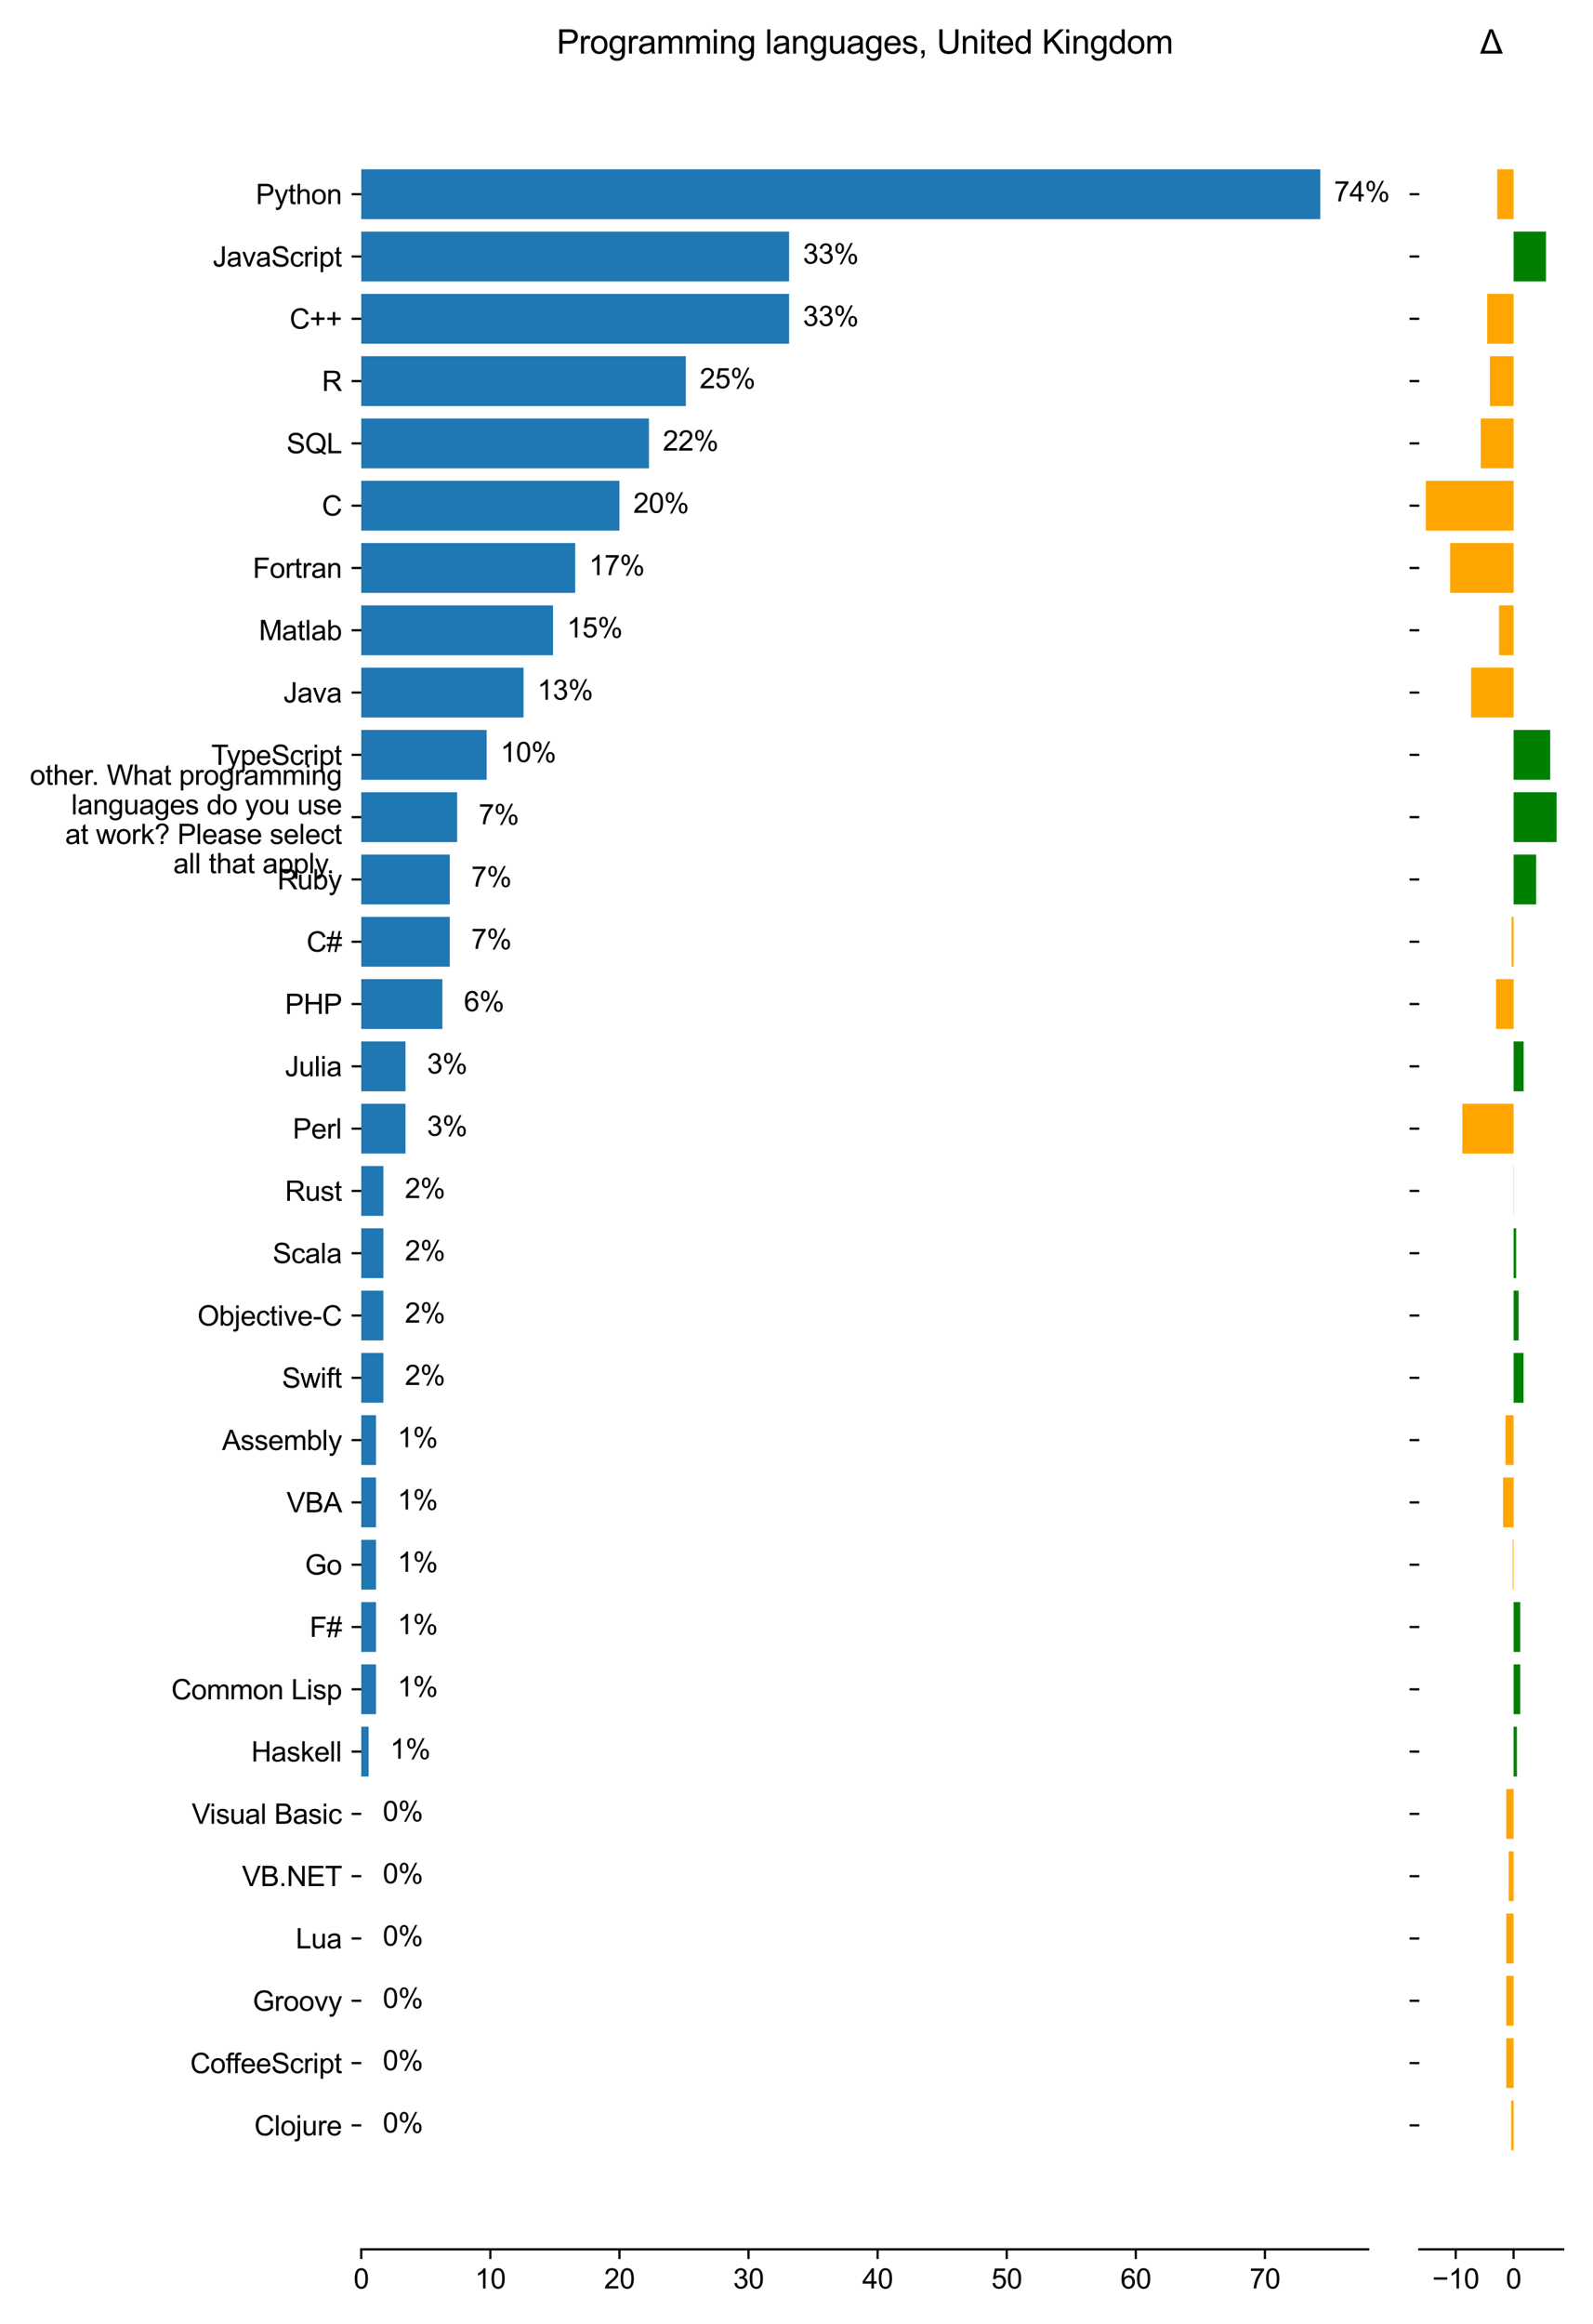 <?xml version="1.0" encoding="utf-8" standalone="no"?>
<!DOCTYPE svg PUBLIC "-//W3C//DTD SVG 1.1//EN"
  "http://www.w3.org/Graphics/SVG/1.1/DTD/svg11.dtd">
<svg xmlns:xlink="http://www.w3.org/1999/xlink" width="576pt" height="840pt" viewBox="0 0 576 840" xmlns="http://www.w3.org/2000/svg" version="1.1">
 <defs>
  <style type="text/css">*{stroke-linejoin: round; stroke-linecap: butt}</style>
 </defs>
 <g id="figure_1">
  <g id="patch_1">
   <path d="M 0 840 
L 576 840 
L 576 0 
L 0 0 
z
" style="fill: #ffffff"/>
  </g>
  <g id="axes_1">
   <g id="patch_2">
    <path d="M 130.62 813.055 
L 494.714 813.055 
L 494.714 25.389 
L 130.62 25.389 
z
" style="fill: #ffffff"/>
   </g>
   <g id="patch_3">
    <path d="M 130.62 777.252 
L 130.62 777.252 
L 130.62 759.238 
L 130.62 759.238 
z
" clip-path="url(#p4118177e94)" style="fill: #1f77b4"/>
   </g>
   <g id="patch_4">
    <path d="M 130.62 754.734 
L 130.62 754.734 
L 130.62 736.72 
L 130.62 736.72 
z
" clip-path="url(#p4118177e94)" style="fill: #1f77b4"/>
   </g>
   <g id="patch_5">
    <path d="M 130.62 732.217 
L 130.62 732.217 
L 130.62 714.202 
L 130.62 714.202 
z
" clip-path="url(#p4118177e94)" style="fill: #1f77b4"/>
   </g>
   <g id="patch_6">
    <path d="M 130.62 709.699 
L 130.62 709.699 
L 130.62 691.685 
L 130.62 691.685 
z
" clip-path="url(#p4118177e94)" style="fill: #1f77b4"/>
   </g>
   <g id="patch_7">
    <path d="M 130.62 687.181 
L 130.62 687.181 
L 130.62 669.167 
L 130.62 669.167 
z
" clip-path="url(#p4118177e94)" style="fill: #1f77b4"/>
   </g>
   <g id="patch_8">
    <path d="M 130.62 664.664 
L 130.62 664.664 
L 130.62 646.65 
L 130.62 646.65 
z
" clip-path="url(#p4118177e94)" style="fill: #1f77b4"/>
   </g>
   <g id="patch_9">
    <path d="M 130.62 642.146 
L 133.288 642.146 
L 133.288 624.132 
L 130.62 624.132 
z
" clip-path="url(#p4118177e94)" style="fill: #1f77b4"/>
   </g>
   <g id="patch_10">
    <path d="M 130.62 619.629 
L 135.955 619.629 
L 135.955 601.615 
L 130.62 601.615 
z
" clip-path="url(#p4118177e94)" style="fill: #1f77b4"/>
   </g>
   <g id="patch_11">
    <path d="M 130.62 597.111 
L 135.955 597.111 
L 135.955 579.097 
L 130.62 579.097 
z
" clip-path="url(#p4118177e94)" style="fill: #1f77b4"/>
   </g>
   <g id="patch_12">
    <path d="M 130.62 574.593 
L 135.955 574.593 
L 135.955 556.579 
L 130.62 556.579 
z
" clip-path="url(#p4118177e94)" style="fill: #1f77b4"/>
   </g>
   <g id="patch_13">
    <path d="M 130.62 552.076 
L 135.955 552.076 
L 135.955 534.062 
L 130.62 534.062 
z
" clip-path="url(#p4118177e94)" style="fill: #1f77b4"/>
   </g>
   <g id="patch_14">
    <path d="M 130.62 529.558 
L 135.955 529.558 
L 135.955 511.544 
L 130.62 511.544 
z
" clip-path="url(#p4118177e94)" style="fill: #1f77b4"/>
   </g>
   <g id="patch_15">
    <path d="M 130.62 507.041 
L 138.622 507.041 
L 138.622 489.027 
L 130.62 489.027 
z
" clip-path="url(#p4118177e94)" style="fill: #1f77b4"/>
   </g>
   <g id="patch_16">
    <path d="M 130.62 484.523 
L 138.622 484.523 
L 138.622 466.509 
L 130.62 466.509 
z
" clip-path="url(#p4118177e94)" style="fill: #1f77b4"/>
   </g>
   <g id="patch_17">
    <path d="M 130.62 462.005 
L 138.622 462.005 
L 138.622 443.991 
L 130.62 443.991 
z
" clip-path="url(#p4118177e94)" style="fill: #1f77b4"/>
   </g>
   <g id="patch_18">
    <path d="M 130.62 439.488 
L 138.622 439.488 
L 138.622 421.474 
L 130.62 421.474 
z
" clip-path="url(#p4118177e94)" style="fill: #1f77b4"/>
   </g>
   <g id="patch_19">
    <path d="M 130.62 416.97 
L 146.624 416.97 
L 146.624 398.956 
L 130.62 398.956 
z
" clip-path="url(#p4118177e94)" style="fill: #1f77b4"/>
   </g>
   <g id="patch_20">
    <path d="M 130.62 394.453 
L 146.624 394.453 
L 146.624 376.439 
L 130.62 376.439 
z
" clip-path="url(#p4118177e94)" style="fill: #1f77b4"/>
   </g>
   <g id="patch_21">
    <path d="M 130.62 371.935 
L 159.961 371.935 
L 159.961 353.921 
L 130.62 353.921 
z
" clip-path="url(#p4118177e94)" style="fill: #1f77b4"/>
   </g>
   <g id="patch_22">
    <path d="M 130.62 349.418 
L 162.629 349.418 
L 162.629 331.403 
L 130.62 331.403 
z
" clip-path="url(#p4118177e94)" style="fill: #1f77b4"/>
   </g>
   <g id="patch_23">
    <path d="M 130.62 326.9 
L 162.629 326.9 
L 162.629 308.886 
L 130.62 308.886 
z
" clip-path="url(#p4118177e94)" style="fill: #1f77b4"/>
   </g>
   <g id="patch_24">
    <path d="M 130.62 304.382 
L 165.296 304.382 
L 165.296 286.368 
L 130.62 286.368 
z
" clip-path="url(#p4118177e94)" style="fill: #1f77b4"/>
   </g>
   <g id="patch_25">
    <path d="M 130.62 281.865 
L 175.965 281.865 
L 175.965 263.851 
L 130.62 263.851 
z
" clip-path="url(#p4118177e94)" style="fill: #1f77b4"/>
   </g>
   <g id="patch_26">
    <path d="M 130.62 259.347 
L 189.302 259.347 
L 189.302 241.333 
L 130.62 241.333 
z
" clip-path="url(#p4118177e94)" style="fill: #1f77b4"/>
   </g>
   <g id="patch_27">
    <path d="M 130.62 236.83 
L 199.971 236.83 
L 199.971 218.815 
L 130.62 218.815 
z
" clip-path="url(#p4118177e94)" style="fill: #1f77b4"/>
   </g>
   <g id="patch_28">
    <path d="M 130.62 214.312 
L 207.974 214.312 
L 207.974 196.298 
L 130.62 196.298 
z
" clip-path="url(#p4118177e94)" style="fill: #1f77b4"/>
   </g>
   <g id="patch_29">
    <path d="M 130.62 191.794 
L 223.978 191.794 
L 223.978 173.78 
L 130.62 173.78 
z
" clip-path="url(#p4118177e94)" style="fill: #1f77b4"/>
   </g>
   <g id="patch_30">
    <path d="M 130.62 169.277 
L 234.647 169.277 
L 234.647 151.263 
L 130.62 151.263 
z
" clip-path="url(#p4118177e94)" style="fill: #1f77b4"/>
   </g>
   <g id="patch_31">
    <path d="M 130.62 146.759 
L 247.984 146.759 
L 247.984 128.745 
L 130.62 128.745 
z
" clip-path="url(#p4118177e94)" style="fill: #1f77b4"/>
   </g>
   <g id="patch_32">
    <path d="M 130.62 124.242 
L 285.327 124.242 
L 285.327 106.228 
L 130.62 106.228 
z
" clip-path="url(#p4118177e94)" style="fill: #1f77b4"/>
   </g>
   <g id="patch_33">
    <path d="M 130.62 101.724 
L 285.327 101.724 
L 285.327 83.71 
L 130.62 83.71 
z
" clip-path="url(#p4118177e94)" style="fill: #1f77b4"/>
   </g>
   <g id="patch_34">
    <path d="M 130.62 79.206 
L 477.376 79.206 
L 477.376 61.192 
L 130.62 61.192 
z
" clip-path="url(#p4118177e94)" style="fill: #1f77b4"/>
   </g>
   <g id="matplotlib.axis_1">
    <g id="xtick_1">
     <g id="line2d_1">
      <defs>
       <path id="m4c99cd72f3" d="M 0 0 
L 0 3.5 
" style="stroke: #000000; stroke-width: 0.8"/>
      </defs>
      <g>
       <use xlink:href="#m4c99cd72f3" x="130.62" y="813.055" style="stroke: #000000; stroke-width: 0.8"/>
      </g>
     </g>
     <g id="text_1">
      <!-- 0 -->
      <g transform="translate(127.84 827.212) scale(0.1 -0.1)">
       <defs>
        <path id="ArialMT-30" d="M 266 2259 
Q 266 3072 433 3567 
Q 600 4063 929 4331 
Q 1259 4600 1759 4600 
Q 2128 4600 2406 4451 
Q 2684 4303 2865 4023 
Q 3047 3744 3150 3342 
Q 3253 2941 3253 2259 
Q 3253 1453 3087 958 
Q 2922 463 2592 192 
Q 2263 -78 1759 -78 
Q 1097 -78 719 397 
Q 266 969 266 2259 
z
M 844 2259 
Q 844 1131 1108 757 
Q 1372 384 1759 384 
Q 2147 384 2411 759 
Q 2675 1134 2675 2259 
Q 2675 3391 2411 3762 
Q 2147 4134 1753 4134 
Q 1366 4134 1134 3806 
Q 844 3388 844 2259 
z
" transform="scale(0.016)"/>
       </defs>
       <use xlink:href="#ArialMT-30"/>
      </g>
     </g>
    </g>
    <g id="xtick_2">
     <g id="line2d_2">
      <g>
       <use xlink:href="#m4c99cd72f3" x="177.299" y="813.055" style="stroke: #000000; stroke-width: 0.8"/>
      </g>
     </g>
     <g id="text_2">
      <!-- 10 -->
      <g transform="translate(171.738 827.212) scale(0.1 -0.1)">
       <defs>
        <path id="ArialMT-31" d="M 2384 0 
L 1822 0 
L 1822 3584 
Q 1619 3391 1289 3197 
Q 959 3003 697 2906 
L 697 3450 
Q 1169 3672 1522 3987 
Q 1875 4303 2022 4600 
L 2384 4600 
L 2384 0 
z
" transform="scale(0.016)"/>
       </defs>
       <use xlink:href="#ArialMT-31"/>
       <use xlink:href="#ArialMT-30" x="55.615"/>
      </g>
     </g>
    </g>
    <g id="xtick_3">
     <g id="line2d_3">
      <g>
       <use xlink:href="#m4c99cd72f3" x="223.978" y="813.055" style="stroke: #000000; stroke-width: 0.8"/>
      </g>
     </g>
     <g id="text_3">
      <!-- 20 -->
      <g transform="translate(218.417 827.212) scale(0.1 -0.1)">
       <defs>
        <path id="ArialMT-32" d="M 3222 541 
L 3222 0 
L 194 0 
Q 188 203 259 391 
Q 375 700 629 1000 
Q 884 1300 1366 1694 
Q 2113 2306 2375 2664 
Q 2638 3022 2638 3341 
Q 2638 3675 2398 3904 
Q 2159 4134 1775 4134 
Q 1369 4134 1125 3890 
Q 881 3647 878 3216 
L 300 3275 
Q 359 3922 746 4261 
Q 1134 4600 1788 4600 
Q 2447 4600 2831 4234 
Q 3216 3869 3216 3328 
Q 3216 3053 3103 2787 
Q 2991 2522 2730 2228 
Q 2469 1934 1863 1422 
Q 1356 997 1212 845 
Q 1069 694 975 541 
L 3222 541 
z
" transform="scale(0.016)"/>
       </defs>
       <use xlink:href="#ArialMT-32"/>
       <use xlink:href="#ArialMT-30" x="55.615"/>
      </g>
     </g>
    </g>
    <g id="xtick_4">
     <g id="line2d_4">
      <g>
       <use xlink:href="#m4c99cd72f3" x="270.656" y="813.055" style="stroke: #000000; stroke-width: 0.8"/>
      </g>
     </g>
     <g id="text_4">
      <!-- 30 -->
      <g transform="translate(265.095 827.212) scale(0.1 -0.1)">
       <defs>
        <path id="ArialMT-33" d="M 269 1209 
L 831 1284 
Q 928 806 1161 595 
Q 1394 384 1728 384 
Q 2125 384 2398 659 
Q 2672 934 2672 1341 
Q 2672 1728 2419 1979 
Q 2166 2231 1775 2231 
Q 1616 2231 1378 2169 
L 1441 2663 
Q 1497 2656 1531 2656 
Q 1891 2656 2178 2843 
Q 2466 3031 2466 3422 
Q 2466 3731 2256 3934 
Q 2047 4138 1716 4138 
Q 1388 4138 1169 3931 
Q 950 3725 888 3313 
L 325 3413 
Q 428 3978 793 4289 
Q 1159 4600 1703 4600 
Q 2078 4600 2393 4439 
Q 2709 4278 2876 4000 
Q 3044 3722 3044 3409 
Q 3044 3113 2884 2869 
Q 2725 2625 2413 2481 
Q 2819 2388 3044 2092 
Q 3269 1797 3269 1353 
Q 3269 753 2831 336 
Q 2394 -81 1725 -81 
Q 1122 -81 723 278 
Q 325 638 269 1209 
z
" transform="scale(0.016)"/>
       </defs>
       <use xlink:href="#ArialMT-33"/>
       <use xlink:href="#ArialMT-30" x="55.615"/>
      </g>
     </g>
    </g>
    <g id="xtick_5">
     <g id="line2d_5">
      <g>
       <use xlink:href="#m4c99cd72f3" x="317.335" y="813.055" style="stroke: #000000; stroke-width: 0.8"/>
      </g>
     </g>
     <g id="text_5">
      <!-- 40 -->
      <g transform="translate(311.774 827.212) scale(0.1 -0.1)">
       <defs>
        <path id="ArialMT-34" d="M 2069 0 
L 2069 1097 
L 81 1097 
L 81 1613 
L 2172 4581 
L 2631 4581 
L 2631 1613 
L 3250 1613 
L 3250 1097 
L 2631 1097 
L 2631 0 
L 2069 0 
z
M 2069 1613 
L 2069 3678 
L 634 1613 
L 2069 1613 
z
" transform="scale(0.016)"/>
       </defs>
       <use xlink:href="#ArialMT-34"/>
       <use xlink:href="#ArialMT-30" x="55.615"/>
      </g>
     </g>
    </g>
    <g id="xtick_6">
     <g id="line2d_6">
      <g>
       <use xlink:href="#m4c99cd72f3" x="364.014" y="813.055" style="stroke: #000000; stroke-width: 0.8"/>
      </g>
     </g>
     <g id="text_6">
      <!-- 50 -->
      <g transform="translate(358.453 827.212) scale(0.1 -0.1)">
       <defs>
        <path id="ArialMT-35" d="M 266 1200 
L 856 1250 
Q 922 819 1161 601 
Q 1400 384 1738 384 
Q 2144 384 2425 690 
Q 2706 997 2706 1503 
Q 2706 1984 2436 2262 
Q 2166 2541 1728 2541 
Q 1456 2541 1237 2417 
Q 1019 2294 894 2097 
L 366 2166 
L 809 4519 
L 3088 4519 
L 3088 3981 
L 1259 3981 
L 1013 2750 
Q 1425 3038 1878 3038 
Q 2478 3038 2890 2622 
Q 3303 2206 3303 1553 
Q 3303 931 2941 478 
Q 2500 -78 1738 -78 
Q 1113 -78 717 272 
Q 322 622 266 1200 
z
" transform="scale(0.016)"/>
       </defs>
       <use xlink:href="#ArialMT-35"/>
       <use xlink:href="#ArialMT-30" x="55.615"/>
      </g>
     </g>
    </g>
    <g id="xtick_7">
     <g id="line2d_7">
      <g>
       <use xlink:href="#m4c99cd72f3" x="410.692" y="813.055" style="stroke: #000000; stroke-width: 0.8"/>
      </g>
     </g>
     <g id="text_7">
      <!-- 60 -->
      <g transform="translate(405.131 827.212) scale(0.1 -0.1)">
       <defs>
        <path id="ArialMT-36" d="M 3184 3459 
L 2625 3416 
Q 2550 3747 2413 3897 
Q 2184 4138 1850 4138 
Q 1581 4138 1378 3988 
Q 1113 3794 959 3422 
Q 806 3050 800 2363 
Q 1003 2672 1297 2822 
Q 1591 2972 1913 2972 
Q 2475 2972 2870 2558 
Q 3266 2144 3266 1488 
Q 3266 1056 3080 686 
Q 2894 316 2569 119 
Q 2244 -78 1831 -78 
Q 1128 -78 684 439 
Q 241 956 241 2144 
Q 241 3472 731 4075 
Q 1159 4600 1884 4600 
Q 2425 4600 2770 4297 
Q 3116 3994 3184 3459 
z
M 888 1484 
Q 888 1194 1011 928 
Q 1134 663 1356 523 
Q 1578 384 1822 384 
Q 2178 384 2434 671 
Q 2691 959 2691 1453 
Q 2691 1928 2437 2201 
Q 2184 2475 1800 2475 
Q 1419 2475 1153 2201 
Q 888 1928 888 1484 
z
" transform="scale(0.016)"/>
       </defs>
       <use xlink:href="#ArialMT-36"/>
       <use xlink:href="#ArialMT-30" x="55.615"/>
      </g>
     </g>
    </g>
    <g id="xtick_8">
     <g id="line2d_8">
      <g>
       <use xlink:href="#m4c99cd72f3" x="457.371" y="813.055" style="stroke: #000000; stroke-width: 0.8"/>
      </g>
     </g>
     <g id="text_8">
      <!-- 70 -->
      <g transform="translate(451.81 827.212) scale(0.1 -0.1)">
       <defs>
        <path id="ArialMT-37" d="M 303 3981 
L 303 4522 
L 3269 4522 
L 3269 4084 
Q 2831 3619 2401 2847 
Q 1972 2075 1738 1259 
Q 1569 684 1522 0 
L 944 0 
Q 953 541 1156 1306 
Q 1359 2072 1739 2783 
Q 2119 3494 2547 3981 
L 303 3981 
z
" transform="scale(0.016)"/>
       </defs>
       <use xlink:href="#ArialMT-37"/>
       <use xlink:href="#ArialMT-30" x="55.615"/>
      </g>
     </g>
    </g>
   </g>
   <g id="matplotlib.axis_2">
    <g id="ytick_1">
     <g id="line2d_9">
      <defs>
       <path id="m8e343aef83" d="M 0 0 
L -3.5 0 
" style="stroke: #000000; stroke-width: 0.8"/>
      </defs>
      <g>
       <use xlink:href="#m8e343aef83" x="130.62" y="768.245" style="stroke: #000000; stroke-width: 0.8"/>
      </g>
     </g>
     <g id="text_9">
      <!-- Clojure -->
      <g transform="translate(91.942 771.885) scale(0.1 -0.1)">
       <defs>
        <path id="ArialMT-43" d="M 3763 1606 
L 4369 1453 
Q 4178 706 3683 314 
Q 3188 -78 2472 -78 
Q 1731 -78 1267 223 
Q 803 525 561 1097 
Q 319 1669 319 2325 
Q 319 3041 592 3573 
Q 866 4106 1370 4382 
Q 1875 4659 2481 4659 
Q 3169 4659 3637 4309 
Q 4106 3959 4291 3325 
L 3694 3184 
Q 3534 3684 3231 3912 
Q 2928 4141 2469 4141 
Q 1941 4141 1586 3887 
Q 1231 3634 1087 3207 
Q 944 2781 944 2328 
Q 944 1744 1114 1308 
Q 1284 872 1643 656 
Q 2003 441 2422 441 
Q 2931 441 3284 734 
Q 3638 1028 3763 1606 
z
" transform="scale(0.016)"/>
        <path id="ArialMT-6c" d="M 409 0 
L 409 4581 
L 972 4581 
L 972 0 
L 409 0 
z
" transform="scale(0.016)"/>
        <path id="ArialMT-6f" d="M 213 1659 
Q 213 2581 725 3025 
Q 1153 3394 1769 3394 
Q 2453 3394 2887 2945 
Q 3322 2497 3322 1706 
Q 3322 1066 3130 698 
Q 2938 331 2570 128 
Q 2203 -75 1769 -75 
Q 1072 -75 642 372 
Q 213 819 213 1659 
z
M 791 1659 
Q 791 1022 1069 705 
Q 1347 388 1769 388 
Q 2188 388 2466 706 
Q 2744 1025 2744 1678 
Q 2744 2294 2464 2611 
Q 2184 2928 1769 2928 
Q 1347 2928 1069 2612 
Q 791 2297 791 1659 
z
" transform="scale(0.016)"/>
        <path id="ArialMT-6a" d="M 419 3928 
L 419 4581 
L 981 4581 
L 981 3928 
L 419 3928 
z
M -294 -1288 
L -188 -809 
Q -19 -853 78 -853 
Q 250 -853 334 -739 
Q 419 -625 419 -169 
L 419 3319 
L 981 3319 
L 981 -181 
Q 981 -794 822 -1034 
Q 619 -1347 147 -1347 
Q -81 -1347 -294 -1288 
z
" transform="scale(0.016)"/>
        <path id="ArialMT-75" d="M 2597 0 
L 2597 488 
Q 2209 -75 1544 -75 
Q 1250 -75 995 37 
Q 741 150 617 320 
Q 494 491 444 738 
Q 409 903 409 1263 
L 409 3319 
L 972 3319 
L 972 1478 
Q 972 1038 1006 884 
Q 1059 663 1231 536 
Q 1403 409 1656 409 
Q 1909 409 2131 539 
Q 2353 669 2445 892 
Q 2538 1116 2538 1541 
L 2538 3319 
L 3100 3319 
L 3100 0 
L 2597 0 
z
" transform="scale(0.016)"/>
        <path id="ArialMT-72" d="M 416 0 
L 416 3319 
L 922 3319 
L 922 2816 
Q 1116 3169 1280 3281 
Q 1444 3394 1641 3394 
Q 1925 3394 2219 3213 
L 2025 2691 
Q 1819 2813 1613 2813 
Q 1428 2813 1281 2702 
Q 1134 2591 1072 2394 
Q 978 2094 978 1738 
L 978 0 
L 416 0 
z
" transform="scale(0.016)"/>
        <path id="ArialMT-65" d="M 2694 1069 
L 3275 997 
Q 3138 488 2766 206 
Q 2394 -75 1816 -75 
Q 1088 -75 661 373 
Q 234 822 234 1631 
Q 234 2469 665 2931 
Q 1097 3394 1784 3394 
Q 2450 3394 2872 2941 
Q 3294 2488 3294 1666 
Q 3294 1616 3291 1516 
L 816 1516 
Q 847 969 1125 678 
Q 1403 388 1819 388 
Q 2128 388 2347 550 
Q 2566 713 2694 1069 
z
M 847 1978 
L 2700 1978 
Q 2663 2397 2488 2606 
Q 2219 2931 1791 2931 
Q 1403 2931 1139 2672 
Q 875 2413 847 1978 
z
" transform="scale(0.016)"/>
       </defs>
       <use xlink:href="#ArialMT-43"/>
       <use xlink:href="#ArialMT-6c" x="72.217"/>
       <use xlink:href="#ArialMT-6f" x="94.434"/>
       <use xlink:href="#ArialMT-6a" x="150.049"/>
       <use xlink:href="#ArialMT-75" x="172.266"/>
       <use xlink:href="#ArialMT-72" x="227.881"/>
       <use xlink:href="#ArialMT-65" x="261.182"/>
      </g>
     </g>
    </g>
    <g id="ytick_2">
     <g id="line2d_10">
      <g>
       <use xlink:href="#m8e343aef83" x="130.62" y="745.727" style="stroke: #000000; stroke-width: 0.8"/>
      </g>
     </g>
     <g id="text_10">
      <!-- CoffeeScript -->
      <g transform="translate(68.773 749.367) scale(0.1 -0.1)">
       <defs>
        <path id="ArialMT-66" d="M 556 0 
L 556 2881 
L 59 2881 
L 59 3319 
L 556 3319 
L 556 3672 
Q 556 4006 616 4169 
Q 697 4388 901 4523 
Q 1106 4659 1475 4659 
Q 1713 4659 2000 4603 
L 1916 4113 
Q 1741 4144 1584 4144 
Q 1328 4144 1222 4034 
Q 1116 3925 1116 3625 
L 1116 3319 
L 1763 3319 
L 1763 2881 
L 1116 2881 
L 1116 0 
L 556 0 
z
" transform="scale(0.016)"/>
        <path id="ArialMT-53" d="M 288 1472 
L 859 1522 
Q 900 1178 1048 958 
Q 1197 738 1509 602 
Q 1822 466 2213 466 
Q 2559 466 2825 569 
Q 3091 672 3220 851 
Q 3350 1031 3350 1244 
Q 3350 1459 3225 1620 
Q 3100 1781 2813 1891 
Q 2628 1963 1997 2114 
Q 1366 2266 1113 2400 
Q 784 2572 623 2826 
Q 463 3081 463 3397 
Q 463 3744 659 4045 
Q 856 4347 1234 4503 
Q 1613 4659 2075 4659 
Q 2584 4659 2973 4495 
Q 3363 4331 3572 4012 
Q 3781 3694 3797 3291 
L 3216 3247 
Q 3169 3681 2898 3903 
Q 2628 4125 2100 4125 
Q 1550 4125 1298 3923 
Q 1047 3722 1047 3438 
Q 1047 3191 1225 3031 
Q 1400 2872 2139 2705 
Q 2878 2538 3153 2413 
Q 3553 2228 3743 1945 
Q 3934 1663 3934 1294 
Q 3934 928 3725 604 
Q 3516 281 3123 101 
Q 2731 -78 2241 -78 
Q 1619 -78 1198 103 
Q 778 284 539 648 
Q 300 1013 288 1472 
z
" transform="scale(0.016)"/>
        <path id="ArialMT-63" d="M 2588 1216 
L 3141 1144 
Q 3050 572 2676 248 
Q 2303 -75 1759 -75 
Q 1078 -75 664 370 
Q 250 816 250 1647 
Q 250 2184 428 2587 
Q 606 2991 970 3192 
Q 1334 3394 1763 3394 
Q 2303 3394 2647 3120 
Q 2991 2847 3088 2344 
L 2541 2259 
Q 2463 2594 2264 2762 
Q 2066 2931 1784 2931 
Q 1359 2931 1093 2626 
Q 828 2322 828 1663 
Q 828 994 1084 691 
Q 1341 388 1753 388 
Q 2084 388 2306 591 
Q 2528 794 2588 1216 
z
" transform="scale(0.016)"/>
        <path id="ArialMT-69" d="M 425 3934 
L 425 4581 
L 988 4581 
L 988 3934 
L 425 3934 
z
M 425 0 
L 425 3319 
L 988 3319 
L 988 0 
L 425 0 
z
" transform="scale(0.016)"/>
        <path id="ArialMT-70" d="M 422 -1272 
L 422 3319 
L 934 3319 
L 934 2888 
Q 1116 3141 1344 3267 
Q 1572 3394 1897 3394 
Q 2322 3394 2647 3175 
Q 2972 2956 3137 2557 
Q 3303 2159 3303 1684 
Q 3303 1175 3120 767 
Q 2938 359 2589 142 
Q 2241 -75 1856 -75 
Q 1575 -75 1351 44 
Q 1128 163 984 344 
L 984 -1272 
L 422 -1272 
z
M 931 1641 
Q 931 1000 1190 694 
Q 1450 388 1819 388 
Q 2194 388 2461 705 
Q 2728 1022 2728 1688 
Q 2728 2322 2467 2637 
Q 2206 2953 1844 2953 
Q 1484 2953 1207 2617 
Q 931 2281 931 1641 
z
" transform="scale(0.016)"/>
        <path id="ArialMT-74" d="M 1650 503 
L 1731 6 
Q 1494 -44 1306 -44 
Q 1000 -44 831 53 
Q 663 150 594 308 
Q 525 466 525 972 
L 525 2881 
L 113 2881 
L 113 3319 
L 525 3319 
L 525 4141 
L 1084 4478 
L 1084 3319 
L 1650 3319 
L 1650 2881 
L 1084 2881 
L 1084 941 
Q 1084 700 1114 631 
Q 1144 563 1211 522 
Q 1278 481 1403 481 
Q 1497 481 1650 503 
z
" transform="scale(0.016)"/>
       </defs>
       <use xlink:href="#ArialMT-43"/>
       <use xlink:href="#ArialMT-6f" x="72.217"/>
       <use xlink:href="#ArialMT-66" x="127.832"/>
       <use xlink:href="#ArialMT-66" x="153.865"/>
       <use xlink:href="#ArialMT-65" x="181.648"/>
       <use xlink:href="#ArialMT-65" x="237.264"/>
       <use xlink:href="#ArialMT-53" x="292.879"/>
       <use xlink:href="#ArialMT-63" x="359.578"/>
       <use xlink:href="#ArialMT-72" x="409.578"/>
       <use xlink:href="#ArialMT-69" x="442.879"/>
       <use xlink:href="#ArialMT-70" x="465.096"/>
       <use xlink:href="#ArialMT-74" x="520.711"/>
      </g>
     </g>
    </g>
    <g id="ytick_3">
     <g id="line2d_11">
      <g>
       <use xlink:href="#m8e343aef83" x="130.62" y="723.21" style="stroke: #000000; stroke-width: 0.8"/>
      </g>
     </g>
     <g id="text_11">
      <!-- Groovy -->
      <g transform="translate(91.391 726.849) scale(0.1 -0.1)">
       <defs>
        <path id="ArialMT-47" d="M 2638 1797 
L 2638 2334 
L 4578 2338 
L 4578 638 
Q 4131 281 3656 101 
Q 3181 -78 2681 -78 
Q 2006 -78 1454 211 
Q 903 500 622 1047 
Q 341 1594 341 2269 
Q 341 2938 620 3517 
Q 900 4097 1425 4378 
Q 1950 4659 2634 4659 
Q 3131 4659 3532 4498 
Q 3934 4338 4162 4050 
Q 4391 3763 4509 3300 
L 3963 3150 
Q 3859 3500 3706 3700 
Q 3553 3900 3268 4020 
Q 2984 4141 2638 4141 
Q 2222 4141 1919 4014 
Q 1616 3888 1430 3681 
Q 1244 3475 1141 3228 
Q 966 2803 966 2306 
Q 966 1694 1177 1281 
Q 1388 869 1791 669 
Q 2194 469 2647 469 
Q 3041 469 3416 620 
Q 3791 772 3984 944 
L 3984 1797 
L 2638 1797 
z
" transform="scale(0.016)"/>
        <path id="ArialMT-76" d="M 1344 0 
L 81 3319 
L 675 3319 
L 1388 1331 
Q 1503 1009 1600 663 
Q 1675 925 1809 1294 
L 2547 3319 
L 3125 3319 
L 1869 0 
L 1344 0 
z
" transform="scale(0.016)"/>
        <path id="ArialMT-79" d="M 397 -1278 
L 334 -750 
Q 519 -800 656 -800 
Q 844 -800 956 -737 
Q 1069 -675 1141 -563 
Q 1194 -478 1313 -144 
Q 1328 -97 1363 -6 
L 103 3319 
L 709 3319 
L 1400 1397 
Q 1534 1031 1641 628 
Q 1738 1016 1872 1384 
L 2581 3319 
L 3144 3319 
L 1881 -56 
Q 1678 -603 1566 -809 
Q 1416 -1088 1222 -1217 
Q 1028 -1347 759 -1347 
Q 597 -1347 397 -1278 
z
" transform="scale(0.016)"/>
       </defs>
       <use xlink:href="#ArialMT-47"/>
       <use xlink:href="#ArialMT-72" x="77.783"/>
       <use xlink:href="#ArialMT-6f" x="111.084"/>
       <use xlink:href="#ArialMT-6f" x="166.699"/>
       <use xlink:href="#ArialMT-76" x="222.314"/>
       <use xlink:href="#ArialMT-79" x="272.314"/>
      </g>
     </g>
    </g>
    <g id="ytick_4">
     <g id="line2d_12">
      <g>
       <use xlink:href="#m8e343aef83" x="130.62" y="700.692" style="stroke: #000000; stroke-width: 0.8"/>
      </g>
     </g>
     <g id="text_12">
      <!-- Lua -->
      <g transform="translate(106.938 704.271) scale(0.1 -0.1)">
       <defs>
        <path id="ArialMT-4c" d="M 469 0 
L 469 4581 
L 1075 4581 
L 1075 541 
L 3331 541 
L 3331 0 
L 469 0 
z
" transform="scale(0.016)"/>
        <path id="ArialMT-61" d="M 2588 409 
Q 2275 144 1986 34 
Q 1697 -75 1366 -75 
Q 819 -75 525 192 
Q 231 459 231 875 
Q 231 1119 342 1320 
Q 453 1522 633 1644 
Q 813 1766 1038 1828 
Q 1203 1872 1538 1913 
Q 2219 1994 2541 2106 
Q 2544 2222 2544 2253 
Q 2544 2597 2384 2738 
Q 2169 2928 1744 2928 
Q 1347 2928 1158 2789 
Q 969 2650 878 2297 
L 328 2372 
Q 403 2725 575 2942 
Q 747 3159 1072 3276 
Q 1397 3394 1825 3394 
Q 2250 3394 2515 3294 
Q 2781 3194 2906 3042 
Q 3031 2891 3081 2659 
Q 3109 2516 3109 2141 
L 3109 1391 
Q 3109 606 3145 398 
Q 3181 191 3288 0 
L 2700 0 
Q 2613 175 2588 409 
z
M 2541 1666 
Q 2234 1541 1622 1453 
Q 1275 1403 1131 1340 
Q 988 1278 909 1158 
Q 831 1038 831 891 
Q 831 666 1001 516 
Q 1172 366 1500 366 
Q 1825 366 2078 508 
Q 2331 650 2450 897 
Q 2541 1088 2541 1459 
L 2541 1666 
z
" transform="scale(0.016)"/>
       </defs>
       <use xlink:href="#ArialMT-4c"/>
       <use xlink:href="#ArialMT-75" x="55.615"/>
       <use xlink:href="#ArialMT-61" x="111.23"/>
      </g>
     </g>
    </g>
    <g id="ytick_5">
     <g id="line2d_13">
      <g>
       <use xlink:href="#m8e343aef83" x="130.62" y="678.174" style="stroke: #000000; stroke-width: 0.8"/>
      </g>
     </g>
     <g id="text_13">
      <!-- VB.NET -->
      <g transform="translate(87.502 681.753) scale(0.1 -0.1)">
       <defs>
        <path id="ArialMT-56" d="M 1803 0 
L 28 4581 
L 684 4581 
L 1875 1253 
Q 2019 853 2116 503 
Q 2222 878 2363 1253 
L 3600 4581 
L 4219 4581 
L 2425 0 
L 1803 0 
z
" transform="scale(0.016)"/>
        <path id="ArialMT-42" d="M 469 0 
L 469 4581 
L 2188 4581 
Q 2713 4581 3030 4442 
Q 3347 4303 3526 4014 
Q 3706 3725 3706 3409 
Q 3706 3116 3547 2856 
Q 3388 2597 3066 2438 
Q 3481 2316 3704 2022 
Q 3928 1728 3928 1328 
Q 3928 1006 3792 729 
Q 3656 453 3456 303 
Q 3256 153 2954 76 
Q 2653 0 2216 0 
L 469 0 
z
M 1075 2656 
L 2066 2656 
Q 2469 2656 2644 2709 
Q 2875 2778 2992 2937 
Q 3109 3097 3109 3338 
Q 3109 3566 3000 3739 
Q 2891 3913 2687 3977 
Q 2484 4041 1991 4041 
L 1075 4041 
L 1075 2656 
z
M 1075 541 
L 2216 541 
Q 2509 541 2628 563 
Q 2838 600 2978 687 
Q 3119 775 3209 942 
Q 3300 1109 3300 1328 
Q 3300 1584 3169 1773 
Q 3038 1963 2805 2039 
Q 2572 2116 2134 2116 
L 1075 2116 
L 1075 541 
z
" transform="scale(0.016)"/>
        <path id="ArialMT-2e" d="M 581 0 
L 581 641 
L 1222 641 
L 1222 0 
L 581 0 
z
" transform="scale(0.016)"/>
        <path id="ArialMT-4e" d="M 488 0 
L 488 4581 
L 1109 4581 
L 3516 984 
L 3516 4581 
L 4097 4581 
L 4097 0 
L 3475 0 
L 1069 3600 
L 1069 0 
L 488 0 
z
" transform="scale(0.016)"/>
        <path id="ArialMT-45" d="M 506 0 
L 506 4581 
L 3819 4581 
L 3819 4041 
L 1113 4041 
L 1113 2638 
L 3647 2638 
L 3647 2100 
L 1113 2100 
L 1113 541 
L 3925 541 
L 3925 0 
L 506 0 
z
" transform="scale(0.016)"/>
        <path id="ArialMT-54" d="M 1659 0 
L 1659 4041 
L 150 4041 
L 150 4581 
L 3781 4581 
L 3781 4041 
L 2266 4041 
L 2266 0 
L 1659 0 
z
" transform="scale(0.016)"/>
       </defs>
       <use xlink:href="#ArialMT-56"/>
       <use xlink:href="#ArialMT-42" x="66.699"/>
       <use xlink:href="#ArialMT-2e" x="133.398"/>
       <use xlink:href="#ArialMT-4e" x="161.182"/>
       <use xlink:href="#ArialMT-45" x="233.398"/>
       <use xlink:href="#ArialMT-54" x="300.098"/>
      </g>
     </g>
    </g>
    <g id="ytick_6">
     <g id="line2d_14">
      <g>
       <use xlink:href="#m8e343aef83" x="130.62" y="655.657" style="stroke: #000000; stroke-width: 0.8"/>
      </g>
     </g>
     <g id="text_14">
      <!-- Visual Basic -->
      <g transform="translate(69.328 659.236) scale(0.1 -0.1)">
       <defs>
        <path id="ArialMT-73" d="M 197 991 
L 753 1078 
Q 800 744 1014 566 
Q 1228 388 1613 388 
Q 2000 388 2187 545 
Q 2375 703 2375 916 
Q 2375 1106 2209 1216 
Q 2094 1291 1634 1406 
Q 1016 1563 777 1677 
Q 538 1791 414 1992 
Q 291 2194 291 2438 
Q 291 2659 392 2848 
Q 494 3038 669 3163 
Q 800 3259 1026 3326 
Q 1253 3394 1513 3394 
Q 1903 3394 2198 3281 
Q 2494 3169 2634 2976 
Q 2775 2784 2828 2463 
L 2278 2388 
Q 2241 2644 2061 2787 
Q 1881 2931 1553 2931 
Q 1166 2931 1000 2803 
Q 834 2675 834 2503 
Q 834 2394 903 2306 
Q 972 2216 1119 2156 
Q 1203 2125 1616 2013 
Q 2213 1853 2448 1751 
Q 2684 1650 2818 1456 
Q 2953 1263 2953 975 
Q 2953 694 2789 445 
Q 2625 197 2315 61 
Q 2006 -75 1616 -75 
Q 969 -75 630 194 
Q 291 463 197 991 
z
" transform="scale(0.016)"/>
        <path id="ArialMT-20" transform="scale(0.016)"/>
       </defs>
       <use xlink:href="#ArialMT-56"/>
       <use xlink:href="#ArialMT-69" x="64.949"/>
       <use xlink:href="#ArialMT-73" x="87.166"/>
       <use xlink:href="#ArialMT-75" x="137.166"/>
       <use xlink:href="#ArialMT-61" x="192.781"/>
       <use xlink:href="#ArialMT-6c" x="248.396"/>
       <use xlink:href="#ArialMT-20" x="270.613"/>
       <use xlink:href="#ArialMT-42" x="298.396"/>
       <use xlink:href="#ArialMT-61" x="365.096"/>
       <use xlink:href="#ArialMT-73" x="420.711"/>
       <use xlink:href="#ArialMT-69" x="470.711"/>
       <use xlink:href="#ArialMT-63" x="492.928"/>
      </g>
     </g>
    </g>
    <g id="ytick_7">
     <g id="line2d_15">
      <g>
       <use xlink:href="#m8e343aef83" x="130.62" y="633.139" style="stroke: #000000; stroke-width: 0.8"/>
      </g>
     </g>
     <g id="text_15">
      <!-- Haskell -->
      <g transform="translate(90.833 636.718) scale(0.1 -0.1)">
       <defs>
        <path id="ArialMT-48" d="M 513 0 
L 513 4581 
L 1119 4581 
L 1119 2700 
L 3500 2700 
L 3500 4581 
L 4106 4581 
L 4106 0 
L 3500 0 
L 3500 2159 
L 1119 2159 
L 1119 0 
L 513 0 
z
" transform="scale(0.016)"/>
        <path id="ArialMT-6b" d="M 425 0 
L 425 4581 
L 988 4581 
L 988 1969 
L 2319 3319 
L 3047 3319 
L 1778 2088 
L 3175 0 
L 2481 0 
L 1384 1697 
L 988 1316 
L 988 0 
L 425 0 
z
" transform="scale(0.016)"/>
       </defs>
       <use xlink:href="#ArialMT-48"/>
       <use xlink:href="#ArialMT-61" x="72.217"/>
       <use xlink:href="#ArialMT-73" x="127.832"/>
       <use xlink:href="#ArialMT-6b" x="177.832"/>
       <use xlink:href="#ArialMT-65" x="227.832"/>
       <use xlink:href="#ArialMT-6c" x="283.447"/>
       <use xlink:href="#ArialMT-6c" x="305.664"/>
      </g>
     </g>
    </g>
    <g id="ytick_8">
     <g id="line2d_16">
      <g>
       <use xlink:href="#m8e343aef83" x="130.62" y="610.622" style="stroke: #000000; stroke-width: 0.8"/>
      </g>
     </g>
     <g id="text_16">
      <!-- Common Lisp -->
      <g transform="translate(61.934 614.261) scale(0.1 -0.1)">
       <defs>
        <path id="ArialMT-6d" d="M 422 0 
L 422 3319 
L 925 3319 
L 925 2853 
Q 1081 3097 1340 3245 
Q 1600 3394 1931 3394 
Q 2300 3394 2536 3241 
Q 2772 3088 2869 2813 
Q 3263 3394 3894 3394 
Q 4388 3394 4653 3120 
Q 4919 2847 4919 2278 
L 4919 0 
L 4359 0 
L 4359 2091 
Q 4359 2428 4304 2576 
Q 4250 2725 4106 2815 
Q 3963 2906 3769 2906 
Q 3419 2906 3187 2673 
Q 2956 2441 2956 1928 
L 2956 0 
L 2394 0 
L 2394 2156 
Q 2394 2531 2256 2718 
Q 2119 2906 1806 2906 
Q 1569 2906 1367 2781 
Q 1166 2656 1075 2415 
Q 984 2175 984 1722 
L 984 0 
L 422 0 
z
" transform="scale(0.016)"/>
        <path id="ArialMT-6e" d="M 422 0 
L 422 3319 
L 928 3319 
L 928 2847 
Q 1294 3394 1984 3394 
Q 2284 3394 2536 3286 
Q 2788 3178 2913 3003 
Q 3038 2828 3088 2588 
Q 3119 2431 3119 2041 
L 3119 0 
L 2556 0 
L 2556 2019 
Q 2556 2363 2490 2533 
Q 2425 2703 2258 2804 
Q 2091 2906 1866 2906 
Q 1506 2906 1245 2678 
Q 984 2450 984 1813 
L 984 0 
L 422 0 
z
" transform="scale(0.016)"/>
       </defs>
       <use xlink:href="#ArialMT-43"/>
       <use xlink:href="#ArialMT-6f" x="72.217"/>
       <use xlink:href="#ArialMT-6d" x="127.832"/>
       <use xlink:href="#ArialMT-6d" x="211.133"/>
       <use xlink:href="#ArialMT-6f" x="294.434"/>
       <use xlink:href="#ArialMT-6e" x="350.049"/>
       <use xlink:href="#ArialMT-20" x="405.664"/>
       <use xlink:href="#ArialMT-4c" x="433.447"/>
       <use xlink:href="#ArialMT-69" x="489.062"/>
       <use xlink:href="#ArialMT-73" x="511.279"/>
       <use xlink:href="#ArialMT-70" x="561.279"/>
      </g>
     </g>
    </g>
    <g id="ytick_9">
     <g id="line2d_17">
      <g>
       <use xlink:href="#m8e343aef83" x="130.62" y="588.104" style="stroke: #000000; stroke-width: 0.8"/>
      </g>
     </g>
     <g id="text_17">
      <!-- F# -->
      <g transform="translate(111.952 591.683) scale(0.1 -0.1)">
       <defs>
        <path id="ArialMT-46" d="M 525 0 
L 525 4581 
L 3616 4581 
L 3616 4041 
L 1131 4041 
L 1131 2622 
L 3281 2622 
L 3281 2081 
L 1131 2081 
L 1131 0 
L 525 0 
z
" transform="scale(0.016)"/>
        <path id="ArialMT-23" d="M 322 -78 
L 594 1253 
L 66 1253 
L 66 1719 
L 688 1719 
L 919 2853 
L 66 2853 
L 66 3319 
L 1013 3319 
L 1284 4659 
L 1753 4659 
L 1481 3319 
L 2466 3319 
L 2738 4659 
L 3209 4659 
L 2938 3319 
L 3478 3319 
L 3478 2853 
L 2844 2853 
L 2609 1719 
L 3478 1719 
L 3478 1253 
L 2516 1253 
L 2244 -78 
L 1775 -78 
L 2044 1253 
L 1063 1253 
L 791 -78 
L 322 -78 
z
M 1156 1719 
L 2138 1719 
L 2372 2853 
L 1388 2853 
L 1156 1719 
z
" transform="scale(0.016)"/>
       </defs>
       <use xlink:href="#ArialMT-46"/>
       <use xlink:href="#ArialMT-23" x="61.084"/>
      </g>
     </g>
    </g>
    <g id="ytick_10">
     <g id="line2d_18">
      <g>
       <use xlink:href="#m8e343aef83" x="130.62" y="565.586" style="stroke: #000000; stroke-width: 0.8"/>
      </g>
     </g>
     <g id="text_18">
      <!-- Go -->
      <g transform="translate(110.281 569.165) scale(0.1 -0.1)">
       <use xlink:href="#ArialMT-47"/>
       <use xlink:href="#ArialMT-6f" x="77.783"/>
      </g>
     </g>
    </g>
    <g id="ytick_11">
     <g id="line2d_19">
      <g>
       <use xlink:href="#m8e343aef83" x="130.62" y="543.069" style="stroke: #000000; stroke-width: 0.8"/>
      </g>
     </g>
     <g id="text_19">
      <!-- VBA -->
      <g transform="translate(103.609 546.648) scale(0.1 -0.1)">
       <defs>
        <path id="ArialMT-41" d="M -9 0 
L 1750 4581 
L 2403 4581 
L 4278 0 
L 3588 0 
L 3053 1388 
L 1138 1388 
L 634 0 
L -9 0 
z
M 1313 1881 
L 2866 1881 
L 2388 3150 
Q 2169 3728 2063 4100 
Q 1975 3659 1816 3225 
L 1313 1881 
z
" transform="scale(0.016)"/>
       </defs>
       <use xlink:href="#ArialMT-56"/>
       <use xlink:href="#ArialMT-42" x="66.699"/>
       <use xlink:href="#ArialMT-41" x="133.398"/>
      </g>
     </g>
    </g>
    <g id="ytick_12">
     <g id="line2d_20">
      <g>
       <use xlink:href="#m8e343aef83" x="130.62" y="520.551" style="stroke: #000000; stroke-width: 0.8"/>
      </g>
     </g>
     <g id="text_20">
      <!-- Assembly -->
      <g transform="translate(80.277 524.13) scale(0.1 -0.1)">
       <defs>
        <path id="ArialMT-62" d="M 941 0 
L 419 0 
L 419 4581 
L 981 4581 
L 981 2947 
Q 1338 3394 1891 3394 
Q 2197 3394 2470 3270 
Q 2744 3147 2920 2923 
Q 3097 2700 3197 2384 
Q 3297 2069 3297 1709 
Q 3297 856 2875 390 
Q 2453 -75 1863 -75 
Q 1275 -75 941 416 
L 941 0 
z
M 934 1684 
Q 934 1088 1097 822 
Q 1363 388 1816 388 
Q 2184 388 2453 708 
Q 2722 1028 2722 1663 
Q 2722 2313 2464 2622 
Q 2206 2931 1841 2931 
Q 1472 2931 1203 2611 
Q 934 2291 934 1684 
z
" transform="scale(0.016)"/>
       </defs>
       <use xlink:href="#ArialMT-41"/>
       <use xlink:href="#ArialMT-73" x="66.699"/>
       <use xlink:href="#ArialMT-73" x="116.699"/>
       <use xlink:href="#ArialMT-65" x="166.699"/>
       <use xlink:href="#ArialMT-6d" x="222.314"/>
       <use xlink:href="#ArialMT-62" x="305.615"/>
       <use xlink:href="#ArialMT-6c" x="361.23"/>
       <use xlink:href="#ArialMT-79" x="383.447"/>
      </g>
     </g>
    </g>
    <g id="ytick_13">
     <g id="line2d_21">
      <g>
       <use xlink:href="#m8e343aef83" x="130.62" y="498.034" style="stroke: #000000; stroke-width: 0.8"/>
      </g>
     </g>
     <g id="text_21">
      <!-- Swift -->
      <g transform="translate(101.95 501.613) scale(0.1 -0.1)">
       <defs>
        <path id="ArialMT-77" d="M 1034 0 
L 19 3319 
L 600 3319 
L 1128 1403 
L 1325 691 
Q 1338 744 1497 1375 
L 2025 3319 
L 2603 3319 
L 3100 1394 
L 3266 759 
L 3456 1400 
L 4025 3319 
L 4572 3319 
L 3534 0 
L 2950 0 
L 2422 1988 
L 2294 2553 
L 1622 0 
L 1034 0 
z
" transform="scale(0.016)"/>
       </defs>
       <use xlink:href="#ArialMT-53"/>
       <use xlink:href="#ArialMT-77" x="66.699"/>
       <use xlink:href="#ArialMT-69" x="138.916"/>
       <use xlink:href="#ArialMT-66" x="161.133"/>
       <use xlink:href="#ArialMT-74" x="188.916"/>
      </g>
     </g>
    </g>
    <g id="ytick_14">
     <g id="line2d_22">
      <g>
       <use xlink:href="#m8e343aef83" x="130.62" y="475.516" style="stroke: #000000; stroke-width: 0.8"/>
      </g>
     </g>
     <g id="text_22">
      <!-- Objective-C -->
      <g transform="translate(71.386 479.159) scale(0.1 -0.1)">
       <defs>
        <path id="ArialMT-4f" d="M 309 2231 
Q 309 3372 921 4017 
Q 1534 4663 2503 4663 
Q 3138 4663 3647 4359 
Q 4156 4056 4423 3514 
Q 4691 2972 4691 2284 
Q 4691 1588 4409 1038 
Q 4128 488 3612 205 
Q 3097 -78 2500 -78 
Q 1853 -78 1343 234 
Q 834 547 571 1087 
Q 309 1628 309 2231 
z
M 934 2222 
Q 934 1394 1379 917 
Q 1825 441 2497 441 
Q 3181 441 3623 922 
Q 4066 1403 4066 2288 
Q 4066 2847 3877 3264 
Q 3688 3681 3323 3911 
Q 2959 4141 2506 4141 
Q 1863 4141 1398 3698 
Q 934 3256 934 2222 
z
" transform="scale(0.016)"/>
        <path id="ArialMT-2d" d="M 203 1375 
L 203 1941 
L 1931 1941 
L 1931 1375 
L 203 1375 
z
" transform="scale(0.016)"/>
       </defs>
       <use xlink:href="#ArialMT-4f"/>
       <use xlink:href="#ArialMT-62" x="77.783"/>
       <use xlink:href="#ArialMT-6a" x="133.398"/>
       <use xlink:href="#ArialMT-65" x="155.615"/>
       <use xlink:href="#ArialMT-63" x="211.23"/>
       <use xlink:href="#ArialMT-74" x="261.23"/>
       <use xlink:href="#ArialMT-69" x="289.014"/>
       <use xlink:href="#ArialMT-76" x="311.23"/>
       <use xlink:href="#ArialMT-65" x="361.23"/>
       <use xlink:href="#ArialMT-2d" x="416.846"/>
       <use xlink:href="#ArialMT-43" x="450.146"/>
      </g>
     </g>
    </g>
    <g id="ytick_15">
     <g id="line2d_23">
      <g>
       <use xlink:href="#m8e343aef83" x="130.62" y="452.998" style="stroke: #000000; stroke-width: 0.8"/>
      </g>
     </g>
     <g id="text_23">
      <!-- Scala -->
      <g transform="translate(98.606 456.577) scale(0.1 -0.1)">
       <use xlink:href="#ArialMT-53"/>
       <use xlink:href="#ArialMT-63" x="66.699"/>
       <use xlink:href="#ArialMT-61" x="116.699"/>
       <use xlink:href="#ArialMT-6c" x="172.314"/>
       <use xlink:href="#ArialMT-61" x="194.531"/>
      </g>
     </g>
    </g>
    <g id="ytick_16">
     <g id="line2d_24">
      <g>
       <use xlink:href="#m8e343aef83" x="130.62" y="430.481" style="stroke: #000000; stroke-width: 0.8"/>
      </g>
     </g>
     <g id="text_24">
      <!-- Rust -->
      <g transform="translate(103.059 434.06) scale(0.1 -0.1)">
       <defs>
        <path id="ArialMT-52" d="M 503 0 
L 503 4581 
L 2534 4581 
Q 3147 4581 3465 4457 
Q 3784 4334 3975 4021 
Q 4166 3709 4166 3331 
Q 4166 2844 3850 2509 
Q 3534 2175 2875 2084 
Q 3116 1969 3241 1856 
Q 3506 1613 3744 1247 
L 4541 0 
L 3778 0 
L 3172 953 
Q 2906 1366 2734 1584 
Q 2563 1803 2427 1890 
Q 2291 1978 2150 2013 
Q 2047 2034 1813 2034 
L 1109 2034 
L 1109 0 
L 503 0 
z
M 1109 2559 
L 2413 2559 
Q 2828 2559 3062 2645 
Q 3297 2731 3419 2920 
Q 3541 3109 3541 3331 
Q 3541 3656 3305 3865 
Q 3069 4075 2559 4075 
L 1109 4075 
L 1109 2559 
z
" transform="scale(0.016)"/>
       </defs>
       <use xlink:href="#ArialMT-52"/>
       <use xlink:href="#ArialMT-75" x="72.217"/>
       <use xlink:href="#ArialMT-73" x="127.832"/>
       <use xlink:href="#ArialMT-74" x="177.832"/>
      </g>
     </g>
    </g>
    <g id="ytick_17">
     <g id="line2d_25">
      <g>
       <use xlink:href="#m8e343aef83" x="130.62" y="407.963" style="stroke: #000000; stroke-width: 0.8"/>
      </g>
     </g>
     <g id="text_25">
      <!-- Perl -->
      <g transform="translate(105.838 411.542) scale(0.1 -0.1)">
       <defs>
        <path id="ArialMT-50" d="M 494 0 
L 494 4581 
L 2222 4581 
Q 2678 4581 2919 4538 
Q 3256 4481 3484 4323 
Q 3713 4166 3852 3881 
Q 3991 3597 3991 3256 
Q 3991 2672 3619 2267 
Q 3247 1863 2275 1863 
L 1100 1863 
L 1100 0 
L 494 0 
z
M 1100 2403 
L 2284 2403 
Q 2872 2403 3119 2622 
Q 3366 2841 3366 3238 
Q 3366 3525 3220 3729 
Q 3075 3934 2838 4000 
Q 2684 4041 2272 4041 
L 1100 4041 
L 1100 2403 
z
" transform="scale(0.016)"/>
       </defs>
       <use xlink:href="#ArialMT-50"/>
       <use xlink:href="#ArialMT-65" x="66.699"/>
       <use xlink:href="#ArialMT-72" x="122.314"/>
       <use xlink:href="#ArialMT-6c" x="155.615"/>
      </g>
     </g>
    </g>
    <g id="ytick_18">
     <g id="line2d_26">
      <g>
       <use xlink:href="#m8e343aef83" x="130.62" y="385.446" style="stroke: #000000; stroke-width: 0.8"/>
      </g>
     </g>
     <g id="text_26">
      <!-- Julia -->
      <g transform="translate(103.055 389.025) scale(0.1 -0.1)">
       <defs>
        <path id="ArialMT-4a" d="M 184 1300 
L 731 1375 
Q 753 850 928 656 
Q 1103 463 1413 463 
Q 1641 463 1806 567 
Q 1972 672 2034 851 
Q 2097 1031 2097 1425 
L 2097 4581 
L 2703 4581 
L 2703 1459 
Q 2703 884 2564 568 
Q 2425 253 2123 87 
Q 1822 -78 1416 -78 
Q 813 -78 492 269 
Q 172 616 184 1300 
z
" transform="scale(0.016)"/>
       </defs>
       <use xlink:href="#ArialMT-4a"/>
       <use xlink:href="#ArialMT-75" x="50"/>
       <use xlink:href="#ArialMT-6c" x="105.615"/>
       <use xlink:href="#ArialMT-69" x="127.832"/>
       <use xlink:href="#ArialMT-61" x="150.049"/>
      </g>
     </g>
    </g>
    <g id="ytick_19">
     <g id="line2d_27">
      <g>
       <use xlink:href="#m8e343aef83" x="130.62" y="362.928" style="stroke: #000000; stroke-width: 0.8"/>
      </g>
     </g>
     <g id="text_27">
      <!-- PHP -->
      <g transform="translate(103.058 366.507) scale(0.1 -0.1)">
       <use xlink:href="#ArialMT-50"/>
       <use xlink:href="#ArialMT-48" x="66.699"/>
       <use xlink:href="#ArialMT-50" x="138.916"/>
      </g>
     </g>
    </g>
    <g id="ytick_20">
     <g id="line2d_28">
      <g>
       <use xlink:href="#m8e343aef83" x="130.62" y="340.41" style="stroke: #000000; stroke-width: 0.8"/>
      </g>
     </g>
     <g id="text_28">
      <!-- C# -->
      <g transform="translate(110.838 343.989) scale(0.1 -0.1)">
       <use xlink:href="#ArialMT-43"/>
       <use xlink:href="#ArialMT-23" x="72.217"/>
      </g>
     </g>
    </g>
    <g id="ytick_21">
     <g id="line2d_29">
      <g>
       <use xlink:href="#m8e343aef83" x="130.62" y="317.893" style="stroke: #000000; stroke-width: 0.8"/>
      </g>
     </g>
     <g id="text_29">
      <!-- Ruby -->
      <g transform="translate(100.277 321.472) scale(0.1 -0.1)">
       <use xlink:href="#ArialMT-52"/>
       <use xlink:href="#ArialMT-75" x="72.217"/>
       <use xlink:href="#ArialMT-62" x="127.832"/>
       <use xlink:href="#ArialMT-79" x="183.447"/>
      </g>
     </g>
    </g>
    <g id="ytick_22">
     <g id="line2d_30">
      <g>
       <use xlink:href="#m8e343aef83" x="130.62" y="295.375" style="stroke: #000000; stroke-width: 0.8"/>
      </g>
     </g>
     <g id="text_30">
      <!-- other. What programming -->
      <g transform="translate(10.8 283.687) scale(0.1 -0.1)">
       <defs>
        <path id="ArialMT-68" d="M 422 0 
L 422 4581 
L 984 4581 
L 984 2938 
Q 1378 3394 1978 3394 
Q 2347 3394 2619 3248 
Q 2891 3103 3008 2847 
Q 3125 2591 3125 2103 
L 3125 0 
L 2563 0 
L 2563 2103 
Q 2563 2525 2380 2717 
Q 2197 2909 1863 2909 
Q 1613 2909 1392 2779 
Q 1172 2650 1078 2428 
Q 984 2206 984 1816 
L 984 0 
L 422 0 
z
" transform="scale(0.016)"/>
        <path id="ArialMT-57" d="M 1294 0 
L 78 4581 
L 700 4581 
L 1397 1578 
Q 1509 1106 1591 641 
Q 1766 1375 1797 1488 
L 2669 4581 
L 3400 4581 
L 4056 2263 
Q 4303 1400 4413 641 
Q 4500 1075 4641 1638 
L 5359 4581 
L 5969 4581 
L 4713 0 
L 4128 0 
L 3163 3491 
Q 3041 3928 3019 4028 
Q 2947 3713 2884 3491 
L 1913 0 
L 1294 0 
z
" transform="scale(0.016)"/>
        <path id="ArialMT-67" d="M 319 -275 
L 866 -356 
Q 900 -609 1056 -725 
Q 1266 -881 1628 -881 
Q 2019 -881 2231 -725 
Q 2444 -569 2519 -288 
Q 2563 -116 2559 434 
Q 2191 0 1641 0 
Q 956 0 581 494 
Q 206 988 206 1678 
Q 206 2153 378 2554 
Q 550 2956 876 3175 
Q 1203 3394 1644 3394 
Q 2231 3394 2613 2919 
L 2613 3319 
L 3131 3319 
L 3131 450 
Q 3131 -325 2973 -648 
Q 2816 -972 2473 -1159 
Q 2131 -1347 1631 -1347 
Q 1038 -1347 672 -1080 
Q 306 -813 319 -275 
z
M 784 1719 
Q 784 1066 1043 766 
Q 1303 466 1694 466 
Q 2081 466 2343 764 
Q 2606 1063 2606 1700 
Q 2606 2309 2336 2618 
Q 2066 2928 1684 2928 
Q 1309 2928 1046 2623 
Q 784 2319 784 1719 
z
" transform="scale(0.016)"/>
       </defs>
       <use xlink:href="#ArialMT-6f"/>
       <use xlink:href="#ArialMT-74" x="55.615"/>
       <use xlink:href="#ArialMT-68" x="83.398"/>
       <use xlink:href="#ArialMT-65" x="139.014"/>
       <use xlink:href="#ArialMT-72" x="194.629"/>
       <use xlink:href="#ArialMT-2e" x="222.43"/>
       <use xlink:href="#ArialMT-20" x="250.213"/>
       <use xlink:href="#ArialMT-57" x="277.996"/>
       <use xlink:href="#ArialMT-68" x="372.381"/>
       <use xlink:href="#ArialMT-61" x="427.996"/>
       <use xlink:href="#ArialMT-74" x="483.611"/>
       <use xlink:href="#ArialMT-20" x="511.395"/>
       <use xlink:href="#ArialMT-70" x="539.178"/>
       <use xlink:href="#ArialMT-72" x="594.793"/>
       <use xlink:href="#ArialMT-6f" x="628.094"/>
       <use xlink:href="#ArialMT-67" x="683.709"/>
       <use xlink:href="#ArialMT-72" x="739.324"/>
       <use xlink:href="#ArialMT-61" x="772.625"/>
       <use xlink:href="#ArialMT-6d" x="828.24"/>
       <use xlink:href="#ArialMT-6d" x="911.541"/>
       <use xlink:href="#ArialMT-69" x="994.842"/>
       <use xlink:href="#ArialMT-6e" x="1017.059"/>
       <use xlink:href="#ArialMT-67" x="1072.674"/>
      </g>
      <!-- languages do you use -->
      <g transform="translate(25.772 294.382) scale(0.1 -0.1)">
       <defs>
        <path id="ArialMT-64" d="M 2575 0 
L 2575 419 
Q 2259 -75 1647 -75 
Q 1250 -75 917 144 
Q 584 363 401 755 
Q 219 1147 219 1656 
Q 219 2153 384 2558 
Q 550 2963 881 3178 
Q 1213 3394 1622 3394 
Q 1922 3394 2156 3267 
Q 2391 3141 2538 2938 
L 2538 4581 
L 3097 4581 
L 3097 0 
L 2575 0 
z
M 797 1656 
Q 797 1019 1065 703 
Q 1334 388 1700 388 
Q 2069 388 2326 689 
Q 2584 991 2584 1609 
Q 2584 2291 2321 2609 
Q 2059 2928 1675 2928 
Q 1300 2928 1048 2622 
Q 797 2316 797 1656 
z
" transform="scale(0.016)"/>
       </defs>
       <use xlink:href="#ArialMT-6c"/>
       <use xlink:href="#ArialMT-61" x="22.217"/>
       <use xlink:href="#ArialMT-6e" x="77.832"/>
       <use xlink:href="#ArialMT-67" x="133.447"/>
       <use xlink:href="#ArialMT-75" x="189.062"/>
       <use xlink:href="#ArialMT-61" x="244.678"/>
       <use xlink:href="#ArialMT-67" x="300.293"/>
       <use xlink:href="#ArialMT-65" x="355.908"/>
       <use xlink:href="#ArialMT-73" x="411.523"/>
       <use xlink:href="#ArialMT-20" x="461.523"/>
       <use xlink:href="#ArialMT-64" x="489.307"/>
       <use xlink:href="#ArialMT-6f" x="544.922"/>
       <use xlink:href="#ArialMT-20" x="600.537"/>
       <use xlink:href="#ArialMT-79" x="628.32"/>
       <use xlink:href="#ArialMT-6f" x="678.32"/>
       <use xlink:href="#ArialMT-75" x="733.936"/>
       <use xlink:href="#ArialMT-20" x="789.551"/>
       <use xlink:href="#ArialMT-75" x="817.334"/>
       <use xlink:href="#ArialMT-73" x="872.949"/>
       <use xlink:href="#ArialMT-65" x="922.949"/>
      </g>
      <!-- at work? Please select -->
      <g transform="translate(23.577 305.076) scale(0.1 -0.1)">
       <defs>
        <path id="ArialMT-3f" d="M 1475 1128 
Q 1472 1241 1472 1297 
Q 1472 1628 1566 1869 
Q 1634 2050 1788 2234 
Q 1900 2369 2192 2626 
Q 2484 2884 2571 3037 
Q 2659 3191 2659 3372 
Q 2659 3700 2403 3948 
Q 2147 4197 1775 4197 
Q 1416 4197 1175 3972 
Q 934 3747 859 3269 
L 281 3338 
Q 359 3978 745 4318 
Q 1131 4659 1766 4659 
Q 2438 4659 2838 4293 
Q 3238 3928 3238 3409 
Q 3238 3109 3097 2856 
Q 2956 2603 2547 2241 
Q 2272 1997 2187 1881 
Q 2103 1766 2062 1616 
Q 2022 1466 2016 1128 
L 1475 1128 
z
M 1441 0 
L 1441 641 
L 2081 641 
L 2081 0 
L 1441 0 
z
" transform="scale(0.016)"/>
       </defs>
       <use xlink:href="#ArialMT-61"/>
       <use xlink:href="#ArialMT-74" x="55.615"/>
       <use xlink:href="#ArialMT-20" x="83.398"/>
       <use xlink:href="#ArialMT-77" x="111.182"/>
       <use xlink:href="#ArialMT-6f" x="183.398"/>
       <use xlink:href="#ArialMT-72" x="239.014"/>
       <use xlink:href="#ArialMT-6b" x="272.314"/>
       <use xlink:href="#ArialMT-3f" x="322.314"/>
       <use xlink:href="#ArialMT-20" x="377.93"/>
       <use xlink:href="#ArialMT-50" x="405.713"/>
       <use xlink:href="#ArialMT-6c" x="472.412"/>
       <use xlink:href="#ArialMT-65" x="494.629"/>
       <use xlink:href="#ArialMT-61" x="550.244"/>
       <use xlink:href="#ArialMT-73" x="605.859"/>
       <use xlink:href="#ArialMT-65" x="655.859"/>
       <use xlink:href="#ArialMT-20" x="711.475"/>
       <use xlink:href="#ArialMT-73" x="739.258"/>
       <use xlink:href="#ArialMT-65" x="789.258"/>
       <use xlink:href="#ArialMT-6c" x="844.873"/>
       <use xlink:href="#ArialMT-65" x="867.09"/>
       <use xlink:href="#ArialMT-63" x="922.705"/>
       <use xlink:href="#ArialMT-74" x="972.705"/>
      </g>
      <!-- all that apply.  -->
      <g transform="translate(62.658 315.652) scale(0.1 -0.1)">
       <use xlink:href="#ArialMT-61"/>
       <use xlink:href="#ArialMT-6c" x="55.615"/>
       <use xlink:href="#ArialMT-6c" x="77.832"/>
       <use xlink:href="#ArialMT-20" x="100.049"/>
       <use xlink:href="#ArialMT-74" x="127.832"/>
       <use xlink:href="#ArialMT-68" x="155.615"/>
       <use xlink:href="#ArialMT-61" x="211.23"/>
       <use xlink:href="#ArialMT-74" x="266.846"/>
       <use xlink:href="#ArialMT-20" x="294.629"/>
       <use xlink:href="#ArialMT-61" x="322.412"/>
       <use xlink:href="#ArialMT-70" x="378.027"/>
       <use xlink:href="#ArialMT-70" x="433.643"/>
       <use xlink:href="#ArialMT-6c" x="489.258"/>
       <use xlink:href="#ArialMT-79" x="511.475"/>
       <use xlink:href="#ArialMT-2e" x="554.1"/>
       <use xlink:href="#ArialMT-20" x="581.883"/>
      </g>
     </g>
    </g>
    <g id="ytick_23">
     <g id="line2d_31">
      <g>
       <use xlink:href="#m8e343aef83" x="130.62" y="272.858" style="stroke: #000000; stroke-width: 0.8"/>
      </g>
     </g>
     <g id="text_31">
      <!-- TypeScript -->
      <g transform="translate(76.38 276.498) scale(0.1 -0.1)">
       <use xlink:href="#ArialMT-54"/>
       <use xlink:href="#ArialMT-79" x="55.584"/>
       <use xlink:href="#ArialMT-70" x="105.584"/>
       <use xlink:href="#ArialMT-65" x="161.199"/>
       <use xlink:href="#ArialMT-53" x="216.814"/>
       <use xlink:href="#ArialMT-63" x="283.514"/>
       <use xlink:href="#ArialMT-72" x="333.514"/>
       <use xlink:href="#ArialMT-69" x="366.814"/>
       <use xlink:href="#ArialMT-70" x="389.031"/>
       <use xlink:href="#ArialMT-74" x="444.646"/>
      </g>
     </g>
    </g>
    <g id="ytick_24">
     <g id="line2d_32">
      <g>
       <use xlink:href="#m8e343aef83" x="130.62" y="250.34" style="stroke: #000000; stroke-width: 0.8"/>
      </g>
     </g>
     <g id="text_32">
      <!-- Java -->
      <g transform="translate(102.498 253.919) scale(0.1 -0.1)">
       <use xlink:href="#ArialMT-4a"/>
       <use xlink:href="#ArialMT-61" x="50"/>
       <use xlink:href="#ArialMT-76" x="105.615"/>
       <use xlink:href="#ArialMT-61" x="155.615"/>
      </g>
     </g>
    </g>
    <g id="ytick_25">
     <g id="line2d_33">
      <g>
       <use xlink:href="#m8e343aef83" x="130.62" y="227.823" style="stroke: #000000; stroke-width: 0.8"/>
      </g>
     </g>
     <g id="text_33">
      <!-- Matlab -->
      <g transform="translate(93.608 231.401) scale(0.1 -0.1)">
       <defs>
        <path id="ArialMT-4d" d="M 475 0 
L 475 4581 
L 1388 4581 
L 2472 1338 
Q 2622 884 2691 659 
Q 2769 909 2934 1394 
L 4031 4581 
L 4847 4581 
L 4847 0 
L 4263 0 
L 4263 3834 
L 2931 0 
L 2384 0 
L 1059 3900 
L 1059 0 
L 475 0 
z
" transform="scale(0.016)"/>
       </defs>
       <use xlink:href="#ArialMT-4d"/>
       <use xlink:href="#ArialMT-61" x="83.301"/>
       <use xlink:href="#ArialMT-74" x="138.916"/>
       <use xlink:href="#ArialMT-6c" x="166.699"/>
       <use xlink:href="#ArialMT-61" x="188.916"/>
       <use xlink:href="#ArialMT-62" x="244.531"/>
      </g>
     </g>
    </g>
    <g id="ytick_26">
     <g id="line2d_34">
      <g>
       <use xlink:href="#m8e343aef83" x="130.62" y="205.305" style="stroke: #000000; stroke-width: 0.8"/>
      </g>
     </g>
     <g id="text_34">
      <!-- Fortran -->
      <g transform="translate(91.392 208.884) scale(0.1 -0.1)">
       <use xlink:href="#ArialMT-46"/>
       <use xlink:href="#ArialMT-6f" x="61.084"/>
       <use xlink:href="#ArialMT-72" x="116.699"/>
       <use xlink:href="#ArialMT-74" x="150"/>
       <use xlink:href="#ArialMT-72" x="177.783"/>
       <use xlink:href="#ArialMT-61" x="211.084"/>
       <use xlink:href="#ArialMT-6e" x="266.699"/>
      </g>
     </g>
    </g>
    <g id="ytick_27">
     <g id="line2d_35">
      <g>
       <use xlink:href="#m8e343aef83" x="130.62" y="182.787" style="stroke: #000000; stroke-width: 0.8"/>
      </g>
     </g>
     <g id="text_35">
      <!-- C -->
      <g transform="translate(116.398 186.366) scale(0.1 -0.1)">
       <use xlink:href="#ArialMT-43"/>
      </g>
     </g>
    </g>
    <g id="ytick_28">
     <g id="line2d_36">
      <g>
       <use xlink:href="#m8e343aef83" x="130.62" y="160.27" style="stroke: #000000; stroke-width: 0.8"/>
      </g>
     </g>
     <g id="text_36">
      <!-- SQL -->
      <g transform="translate(103.611 163.849) scale(0.1 -0.1)">
       <defs>
        <path id="ArialMT-51" d="M 3966 491 
Q 4388 200 4744 66 
L 4566 -356 
Q 4072 -178 3581 206 
Q 3072 -78 2456 -78 
Q 1834 -78 1328 222 
Q 822 522 548 1065 
Q 275 1609 275 2291 
Q 275 2969 550 3525 
Q 825 4081 1333 4372 
Q 1841 4663 2469 4663 
Q 3103 4663 3612 4361 
Q 4122 4059 4389 3517 
Q 4656 2975 4656 2294 
Q 4656 1728 4484 1276 
Q 4313 825 3966 491 
z
M 2631 1266 
Q 3156 1119 3497 828 
Q 4031 1316 4031 2294 
Q 4031 2850 3842 3265 
Q 3653 3681 3289 3911 
Q 2925 4141 2472 4141 
Q 1794 4141 1347 3677 
Q 900 3213 900 2291 
Q 900 1397 1342 919 
Q 1784 441 2472 441 
Q 2797 441 3084 563 
Q 2800 747 2484 825 
L 2631 1266 
z
" transform="scale(0.016)"/>
       </defs>
       <use xlink:href="#ArialMT-53"/>
       <use xlink:href="#ArialMT-51" x="66.699"/>
       <use xlink:href="#ArialMT-4c" x="144.482"/>
      </g>
     </g>
    </g>
    <g id="ytick_29">
     <g id="line2d_37">
      <g>
       <use xlink:href="#m8e343aef83" x="130.62" y="137.752" style="stroke: #000000; stroke-width: 0.8"/>
      </g>
     </g>
     <g id="text_37">
      <!-- R -->
      <g transform="translate(116.398 141.331) scale(0.1 -0.1)">
       <use xlink:href="#ArialMT-52"/>
      </g>
     </g>
    </g>
    <g id="ytick_30">
     <g id="line2d_38">
      <g>
       <use xlink:href="#m8e343aef83" x="130.62" y="115.235" style="stroke: #000000; stroke-width: 0.8"/>
      </g>
     </g>
     <g id="text_38">
      <!-- C++ -->
      <g transform="translate(104.717 118.813) scale(0.1 -0.1)">
       <defs>
        <path id="ArialMT-2b" d="M 1603 741 
L 1603 1997 
L 356 1997 
L 356 2522 
L 1603 2522 
L 1603 3769 
L 2134 3769 
L 2134 2522 
L 3381 2522 
L 3381 1997 
L 2134 1997 
L 2134 741 
L 1603 741 
z
" transform="scale(0.016)"/>
       </defs>
       <use xlink:href="#ArialMT-43"/>
       <use xlink:href="#ArialMT-2b" x="72.217"/>
       <use xlink:href="#ArialMT-2b" x="130.615"/>
      </g>
     </g>
    </g>
    <g id="ytick_31">
     <g id="line2d_39">
      <g>
       <use xlink:href="#m8e343aef83" x="130.62" y="92.717" style="stroke: #000000; stroke-width: 0.8"/>
      </g>
     </g>
     <g id="text_39">
      <!-- JavaScript -->
      <g transform="translate(76.938 96.357) scale(0.1 -0.1)">
       <use xlink:href="#ArialMT-4a"/>
       <use xlink:href="#ArialMT-61" x="50"/>
       <use xlink:href="#ArialMT-76" x="105.615"/>
       <use xlink:href="#ArialMT-61" x="155.615"/>
       <use xlink:href="#ArialMT-53" x="211.23"/>
       <use xlink:href="#ArialMT-63" x="277.93"/>
       <use xlink:href="#ArialMT-72" x="327.93"/>
       <use xlink:href="#ArialMT-69" x="361.23"/>
       <use xlink:href="#ArialMT-70" x="383.447"/>
       <use xlink:href="#ArialMT-74" x="439.062"/>
      </g>
     </g>
    </g>
    <g id="ytick_32">
     <g id="line2d_40">
      <g>
       <use xlink:href="#m8e343aef83" x="130.62" y="70.199" style="stroke: #000000; stroke-width: 0.8"/>
      </g>
     </g>
     <g id="text_40">
      <!-- Python -->
      <g transform="translate(92.489 73.778) scale(0.1 -0.1)">
       <use xlink:href="#ArialMT-50"/>
       <use xlink:href="#ArialMT-79" x="66.699"/>
       <use xlink:href="#ArialMT-74" x="116.699"/>
       <use xlink:href="#ArialMT-68" x="144.482"/>
       <use xlink:href="#ArialMT-6f" x="200.098"/>
       <use xlink:href="#ArialMT-6e" x="255.713"/>
      </g>
     </g>
    </g>
   </g>
   <g id="patch_35">
    <path d="M 130.62 813.055 
L 494.714 813.055 
" style="fill: none; stroke: #000000; stroke-width: 0.8; stroke-linejoin: miter; stroke-linecap: square"/>
   </g>
   <g id="text_41">
    <!-- 0% -->
    <g transform="translate(138.394 770.83) scale(0.1 -0.1)">
     <defs>
      <path id="ArialMT-25" d="M 372 3481 
Q 372 3972 619 4315 
Q 866 4659 1334 4659 
Q 1766 4659 2048 4351 
Q 2331 4044 2331 3447 
Q 2331 2866 2045 2552 
Q 1759 2238 1341 2238 
Q 925 2238 648 2547 
Q 372 2856 372 3481 
z
M 1350 4272 
Q 1141 4272 1002 4090 
Q 863 3909 863 3425 
Q 863 2984 1003 2804 
Q 1144 2625 1350 2625 
Q 1563 2625 1702 2806 
Q 1841 2988 1841 3469 
Q 1841 3913 1700 4092 
Q 1559 4272 1350 4272 
z
M 1353 -169 
L 3859 4659 
L 4316 4659 
L 1819 -169 
L 1353 -169 
z
M 3334 1075 
Q 3334 1569 3581 1911 
Q 3828 2253 4300 2253 
Q 4731 2253 5014 1945 
Q 5297 1638 5297 1041 
Q 5297 459 5011 145 
Q 4725 -169 4303 -169 
Q 3888 -169 3611 142 
Q 3334 453 3334 1075 
z
M 4316 1866 
Q 4103 1866 3964 1684 
Q 3825 1503 3825 1019 
Q 3825 581 3965 400 
Q 4106 219 4313 219 
Q 4528 219 4667 400 
Q 4806 581 4806 1063 
Q 4806 1506 4665 1686 
Q 4525 1866 4316 1866 
z
" transform="scale(0.016)"/>
     </defs>
     <use xlink:href="#ArialMT-30"/>
     <use xlink:href="#ArialMT-25" x="55.615"/>
    </g>
   </g>
   <g id="text_42">
    <!-- 0% -->
    <g transform="translate(138.394 748.312) scale(0.1 -0.1)">
     <use xlink:href="#ArialMT-30"/>
     <use xlink:href="#ArialMT-25" x="55.615"/>
    </g>
   </g>
   <g id="text_43">
    <!-- 0% -->
    <g transform="translate(138.394 725.795) scale(0.1 -0.1)">
     <use xlink:href="#ArialMT-30"/>
     <use xlink:href="#ArialMT-25" x="55.615"/>
    </g>
   </g>
   <g id="text_44">
    <!-- 0% -->
    <g transform="translate(138.394 703.277) scale(0.1 -0.1)">
     <use xlink:href="#ArialMT-30"/>
     <use xlink:href="#ArialMT-25" x="55.615"/>
    </g>
   </g>
   <g id="text_45">
    <!-- 0% -->
    <g transform="translate(138.394 680.759) scale(0.1 -0.1)">
     <use xlink:href="#ArialMT-30"/>
     <use xlink:href="#ArialMT-25" x="55.615"/>
    </g>
   </g>
   <g id="text_46">
    <!-- 0% -->
    <g transform="translate(138.394 658.242) scale(0.1 -0.1)">
     <use xlink:href="#ArialMT-30"/>
     <use xlink:href="#ArialMT-25" x="55.615"/>
    </g>
   </g>
   <g id="text_47">
    <!-- 1% -->
    <g transform="translate(141.061 635.724) scale(0.1 -0.1)">
     <use xlink:href="#ArialMT-31"/>
     <use xlink:href="#ArialMT-25" x="55.615"/>
    </g>
   </g>
   <g id="text_48">
    <!-- 1% -->
    <g transform="translate(143.728 613.207) scale(0.1 -0.1)">
     <use xlink:href="#ArialMT-31"/>
     <use xlink:href="#ArialMT-25" x="55.615"/>
    </g>
   </g>
   <g id="text_49">
    <!-- 1% -->
    <g transform="translate(143.728 590.689) scale(0.1 -0.1)">
     <use xlink:href="#ArialMT-31"/>
     <use xlink:href="#ArialMT-25" x="55.615"/>
    </g>
   </g>
   <g id="text_50">
    <!-- 1% -->
    <g transform="translate(143.728 568.172) scale(0.1 -0.1)">
     <use xlink:href="#ArialMT-31"/>
     <use xlink:href="#ArialMT-25" x="55.615"/>
    </g>
   </g>
   <g id="text_51">
    <!-- 1% -->
    <g transform="translate(143.728 545.654) scale(0.1 -0.1)">
     <use xlink:href="#ArialMT-31"/>
     <use xlink:href="#ArialMT-25" x="55.615"/>
    </g>
   </g>
   <g id="text_52">
    <!-- 1% -->
    <g transform="translate(143.728 523.136) scale(0.1 -0.1)">
     <use xlink:href="#ArialMT-31"/>
     <use xlink:href="#ArialMT-25" x="55.615"/>
    </g>
   </g>
   <g id="text_53">
    <!-- 2% -->
    <g transform="translate(146.396 500.619) scale(0.1 -0.1)">
     <use xlink:href="#ArialMT-32"/>
     <use xlink:href="#ArialMT-25" x="55.615"/>
    </g>
   </g>
   <g id="text_54">
    <!-- 2% -->
    <g transform="translate(146.396 478.101) scale(0.1 -0.1)">
     <use xlink:href="#ArialMT-32"/>
     <use xlink:href="#ArialMT-25" x="55.615"/>
    </g>
   </g>
   <g id="text_55">
    <!-- 2% -->
    <g transform="translate(146.396 455.584) scale(0.1 -0.1)">
     <use xlink:href="#ArialMT-32"/>
     <use xlink:href="#ArialMT-25" x="55.615"/>
    </g>
   </g>
   <g id="text_56">
    <!-- 2% -->
    <g transform="translate(146.396 433.066) scale(0.1 -0.1)">
     <use xlink:href="#ArialMT-32"/>
     <use xlink:href="#ArialMT-25" x="55.615"/>
    </g>
   </g>
   <g id="text_57">
    <!-- 3% -->
    <g transform="translate(154.398 410.548) scale(0.1 -0.1)">
     <use xlink:href="#ArialMT-33"/>
     <use xlink:href="#ArialMT-25" x="55.615"/>
    </g>
   </g>
   <g id="text_58">
    <!-- 3% -->
    <g transform="translate(154.398 388.031) scale(0.1 -0.1)">
     <use xlink:href="#ArialMT-33"/>
     <use xlink:href="#ArialMT-25" x="55.615"/>
    </g>
   </g>
   <g id="text_59">
    <!-- 6% -->
    <g transform="translate(167.735 365.513) scale(0.1 -0.1)">
     <use xlink:href="#ArialMT-36"/>
     <use xlink:href="#ArialMT-25" x="55.615"/>
    </g>
   </g>
   <g id="text_60">
    <!-- 7% -->
    <g transform="translate(170.402 342.996) scale(0.1 -0.1)">
     <use xlink:href="#ArialMT-37"/>
     <use xlink:href="#ArialMT-25" x="55.615"/>
    </g>
   </g>
   <g id="text_61">
    <!-- 7% -->
    <g transform="translate(170.402 320.478) scale(0.1 -0.1)">
     <use xlink:href="#ArialMT-37"/>
     <use xlink:href="#ArialMT-25" x="55.615"/>
    </g>
   </g>
   <g id="text_62">
    <!-- 7% -->
    <g transform="translate(173.069 297.96) scale(0.1 -0.1)">
     <use xlink:href="#ArialMT-37"/>
     <use xlink:href="#ArialMT-25" x="55.615"/>
    </g>
   </g>
   <g id="text_63">
    <!-- 10% -->
    <g transform="translate(180.958 275.443) scale(0.1 -0.1)">
     <use xlink:href="#ArialMT-31"/>
     <use xlink:href="#ArialMT-30" x="55.615"/>
     <use xlink:href="#ArialMT-25" x="111.23"/>
    </g>
   </g>
   <g id="text_64">
    <!-- 13% -->
    <g transform="translate(194.295 252.925) scale(0.1 -0.1)">
     <use xlink:href="#ArialMT-31"/>
     <use xlink:href="#ArialMT-33" x="55.615"/>
     <use xlink:href="#ArialMT-25" x="111.23"/>
    </g>
   </g>
   <g id="text_65">
    <!-- 15% -->
    <g transform="translate(204.964 230.408) scale(0.1 -0.1)">
     <use xlink:href="#ArialMT-31"/>
     <use xlink:href="#ArialMT-35" x="55.615"/>
     <use xlink:href="#ArialMT-25" x="111.23"/>
    </g>
   </g>
   <g id="text_66">
    <!-- 17% -->
    <g transform="translate(212.966 207.89) scale(0.1 -0.1)">
     <use xlink:href="#ArialMT-31"/>
     <use xlink:href="#ArialMT-37" x="55.615"/>
     <use xlink:href="#ArialMT-25" x="111.23"/>
    </g>
   </g>
   <g id="text_67">
    <!-- 20% -->
    <g transform="translate(228.971 185.372) scale(0.1 -0.1)">
     <use xlink:href="#ArialMT-32"/>
     <use xlink:href="#ArialMT-30" x="55.615"/>
     <use xlink:href="#ArialMT-25" x="111.23"/>
    </g>
   </g>
   <g id="text_68">
    <!-- 22% -->
    <g transform="translate(239.64 162.855) scale(0.1 -0.1)">
     <use xlink:href="#ArialMT-32"/>
     <use xlink:href="#ArialMT-32" x="55.615"/>
     <use xlink:href="#ArialMT-25" x="111.23"/>
    </g>
   </g>
   <g id="text_69">
    <!-- 25% -->
    <g transform="translate(252.977 140.337) scale(0.1 -0.1)">
     <use xlink:href="#ArialMT-32"/>
     <use xlink:href="#ArialMT-35" x="55.615"/>
     <use xlink:href="#ArialMT-25" x="111.23"/>
    </g>
   </g>
   <g id="text_70">
    <!-- 33% -->
    <g transform="translate(290.32 117.82) scale(0.1 -0.1)">
     <use xlink:href="#ArialMT-33"/>
     <use xlink:href="#ArialMT-33" x="55.615"/>
     <use xlink:href="#ArialMT-25" x="111.23"/>
    </g>
   </g>
   <g id="text_71">
    <!-- 33% -->
    <g transform="translate(290.32 95.302) scale(0.1 -0.1)">
     <use xlink:href="#ArialMT-33"/>
     <use xlink:href="#ArialMT-33" x="55.615"/>
     <use xlink:href="#ArialMT-25" x="111.23"/>
    </g>
   </g>
   <g id="text_72">
    <!-- 74% -->
    <g transform="translate(482.369 72.785) scale(0.1 -0.1)">
     <use xlink:href="#ArialMT-37"/>
     <use xlink:href="#ArialMT-34" x="55.615"/>
     <use xlink:href="#ArialMT-25" x="111.23"/>
    </g>
   </g>
   <g id="text_73">
    <!-- Programming languages, United Kingdom -->
    <g transform="translate(201.279 19.389) scale(0.12 -0.12)">
     <defs>
      <path id="ArialMT-2c" d="M 569 0 
L 569 641 
L 1209 641 
L 1209 0 
Q 1209 -353 1084 -570 
Q 959 -788 688 -906 
L 531 -666 
Q 709 -588 793 -436 
Q 878 -284 888 0 
L 569 0 
z
" transform="scale(0.016)"/>
      <path id="ArialMT-55" d="M 3500 4581 
L 4106 4581 
L 4106 1934 
Q 4106 1244 3950 837 
Q 3794 431 3386 176 
Q 2978 -78 2316 -78 
Q 1672 -78 1262 144 
Q 853 366 678 786 
Q 503 1206 503 1934 
L 503 4581 
L 1109 4581 
L 1109 1938 
Q 1109 1341 1220 1058 
Q 1331 775 1601 622 
Q 1872 469 2263 469 
Q 2931 469 3215 772 
Q 3500 1075 3500 1938 
L 3500 4581 
z
" transform="scale(0.016)"/>
      <path id="ArialMT-4b" d="M 469 0 
L 469 4581 
L 1075 4581 
L 1075 2309 
L 3350 4581 
L 4172 4581 
L 2250 2725 
L 4256 0 
L 3456 0 
L 1825 2319 
L 1075 1588 
L 1075 0 
L 469 0 
z
" transform="scale(0.016)"/>
     </defs>
     <use xlink:href="#ArialMT-50"/>
     <use xlink:href="#ArialMT-72" x="66.699"/>
     <use xlink:href="#ArialMT-6f" x="100"/>
     <use xlink:href="#ArialMT-67" x="155.615"/>
     <use xlink:href="#ArialMT-72" x="211.23"/>
     <use xlink:href="#ArialMT-61" x="244.531"/>
     <use xlink:href="#ArialMT-6d" x="300.146"/>
     <use xlink:href="#ArialMT-6d" x="383.447"/>
     <use xlink:href="#ArialMT-69" x="466.748"/>
     <use xlink:href="#ArialMT-6e" x="488.965"/>
     <use xlink:href="#ArialMT-67" x="544.58"/>
     <use xlink:href="#ArialMT-20" x="600.195"/>
     <use xlink:href="#ArialMT-6c" x="627.979"/>
     <use xlink:href="#ArialMT-61" x="650.195"/>
     <use xlink:href="#ArialMT-6e" x="705.811"/>
     <use xlink:href="#ArialMT-67" x="761.426"/>
     <use xlink:href="#ArialMT-75" x="817.041"/>
     <use xlink:href="#ArialMT-61" x="872.656"/>
     <use xlink:href="#ArialMT-67" x="928.271"/>
     <use xlink:href="#ArialMT-65" x="983.887"/>
     <use xlink:href="#ArialMT-73" x="1039.502"/>
     <use xlink:href="#ArialMT-2c" x="1089.502"/>
     <use xlink:href="#ArialMT-20" x="1117.285"/>
     <use xlink:href="#ArialMT-55" x="1145.068"/>
     <use xlink:href="#ArialMT-6e" x="1217.285"/>
     <use xlink:href="#ArialMT-69" x="1272.9"/>
     <use xlink:href="#ArialMT-74" x="1295.117"/>
     <use xlink:href="#ArialMT-65" x="1322.9"/>
     <use xlink:href="#ArialMT-64" x="1378.516"/>
     <use xlink:href="#ArialMT-20" x="1434.131"/>
     <use xlink:href="#ArialMT-4b" x="1461.914"/>
     <use xlink:href="#ArialMT-69" x="1528.613"/>
     <use xlink:href="#ArialMT-6e" x="1550.83"/>
     <use xlink:href="#ArialMT-67" x="1606.445"/>
     <use xlink:href="#ArialMT-64" x="1662.061"/>
     <use xlink:href="#ArialMT-6f" x="1717.676"/>
     <use xlink:href="#ArialMT-6d" x="1773.291"/>
    </g>
   </g>
  </g>
  <g id="axes_2">
   <g id="patch_36">
    <path d="M 513.187 813.055 
L 565.2 813.055 
L 565.2 25.389 
L 513.187 25.389 
z
" style="fill: #ffffff"/>
   </g>
   <g id="patch_37">
    <path d="M 547.292 777.252 
L 546.405 777.252 
L 546.405 759.238 
L 547.292 759.238 
z
" clip-path="url(#p827889a957)" style="fill: #ffa500"/>
   </g>
   <g id="patch_38">
    <path d="M 547.292 754.734 
L 544.632 754.734 
L 544.632 736.72 
L 547.292 736.72 
z
" clip-path="url(#p827889a957)" style="fill: #ffa500"/>
   </g>
   <g id="patch_39">
    <path d="M 547.292 732.217 
L 544.632 732.217 
L 544.632 714.202 
L 547.292 714.202 
z
" clip-path="url(#p827889a957)" style="fill: #ffa500"/>
   </g>
   <g id="patch_40">
    <path d="M 547.292 709.699 
L 544.632 709.699 
L 544.632 691.685 
L 547.292 691.685 
z
" clip-path="url(#p827889a957)" style="fill: #ffa500"/>
   </g>
   <g id="patch_41">
    <path d="M 547.292 687.181 
L 545.519 687.181 
L 545.519 669.167 
L 547.292 669.167 
z
" clip-path="url(#p827889a957)" style="fill: #ffa500"/>
   </g>
   <g id="patch_42">
    <path d="M 547.292 664.664 
L 544.632 664.664 
L 544.632 646.65 
L 547.292 646.65 
z
" clip-path="url(#p827889a957)" style="fill: #ffa500"/>
   </g>
   <g id="patch_43">
    <path d="M 547.292 642.146 
L 548.488 642.146 
L 548.488 624.132 
L 547.292 624.132 
z
" clip-path="url(#p827889a957)" style="fill: #008000"/>
   </g>
   <g id="patch_44">
    <path d="M 547.292 619.629 
L 549.683 619.629 
L 549.683 601.615 
L 547.292 601.615 
z
" clip-path="url(#p827889a957)" style="fill: #008000"/>
   </g>
   <g id="patch_45">
    <path d="M 547.292 597.111 
L 549.683 597.111 
L 549.683 579.097 
L 547.292 579.097 
z
" clip-path="url(#p827889a957)" style="fill: #008000"/>
   </g>
   <g id="patch_46">
    <path d="M 547.292 574.593 
L 547.023 574.593 
L 547.023 556.579 
L 547.292 556.579 
z
" clip-path="url(#p827889a957)" style="fill: #ffa500"/>
   </g>
   <g id="patch_47">
    <path d="M 547.292 552.076 
L 543.477 552.076 
L 543.477 534.062 
L 547.292 534.062 
z
" clip-path="url(#p827889a957)" style="fill: #ffa500"/>
   </g>
   <g id="patch_48">
    <path d="M 547.292 529.558 
L 544.364 529.558 
L 544.364 511.544 
L 547.292 511.544 
z
" clip-path="url(#p827889a957)" style="fill: #ffa500"/>
   </g>
   <g id="patch_49">
    <path d="M 547.292 507.041 
L 550.879 507.041 
L 550.879 489.027 
L 547.292 489.027 
z
" clip-path="url(#p827889a957)" style="fill: #008000"/>
   </g>
   <g id="patch_50">
    <path d="M 547.292 484.523 
L 549.106 484.523 
L 549.106 466.509 
L 547.292 466.509 
z
" clip-path="url(#p827889a957)" style="fill: #008000"/>
   </g>
   <g id="patch_51">
    <path d="M 547.292 462.005 
L 548.219 462.005 
L 548.219 443.991 
L 547.292 443.991 
z
" clip-path="url(#p827889a957)" style="fill: #008000"/>
   </g>
   <g id="patch_52">
    <path d="M 547.292 439.488 
L 547.333 439.488 
L 547.333 421.474 
L 547.292 421.474 
z
" clip-path="url(#p827889a957)" style="fill: #008000"/>
   </g>
   <g id="patch_53">
    <path d="M 547.292 416.97 
L 528.754 416.97 
L 528.754 398.956 
L 547.292 398.956 
z
" clip-path="url(#p827889a957)" style="fill: #ffa500"/>
   </g>
   <g id="patch_54">
    <path d="M 547.292 394.453 
L 550.92 394.453 
L 550.92 376.439 
L 547.292 376.439 
z
" clip-path="url(#p827889a957)" style="fill: #008000"/>
   </g>
   <g id="patch_55">
    <path d="M 547.292 371.935 
L 540.939 371.935 
L 540.939 353.921 
L 547.292 353.921 
z
" clip-path="url(#p827889a957)" style="fill: #ffa500"/>
   </g>
   <g id="patch_56">
    <path d="M 547.292 349.418 
L 546.567 349.418 
L 546.567 331.403 
L 547.292 331.403 
z
" clip-path="url(#p827889a957)" style="fill: #ffa500"/>
   </g>
   <g id="patch_57">
    <path d="M 547.292 326.9 
L 555.434 326.9 
L 555.434 308.886 
L 547.292 308.886 
z
" clip-path="url(#p827889a957)" style="fill: #008000"/>
   </g>
   <g id="patch_58">
    <path d="M 547.292 304.382 
L 562.836 304.382 
L 562.836 286.368 
L 547.292 286.368 
z
" clip-path="url(#p827889a957)" style="fill: #008000"/>
   </g>
   <g id="patch_59">
    <path d="M 547.292 281.865 
L 560.525 281.865 
L 560.525 263.851 
L 547.292 263.851 
z
" clip-path="url(#p827889a957)" style="fill: #008000"/>
   </g>
   <g id="patch_60">
    <path d="M 547.292 259.347 
L 531.926 259.347 
L 531.926 241.333 
L 547.292 241.333 
z
" clip-path="url(#p827889a957)" style="fill: #ffa500"/>
   </g>
   <g id="patch_61">
    <path d="M 547.292 236.83 
L 542.028 236.83 
L 542.028 218.815 
L 547.292 218.815 
z
" clip-path="url(#p827889a957)" style="fill: #ffa500"/>
   </g>
   <g id="patch_62">
    <path d="M 547.292 214.312 
L 524.336 214.312 
L 524.336 196.298 
L 547.292 196.298 
z
" clip-path="url(#p827889a957)" style="fill: #ffa500"/>
   </g>
   <g id="patch_63">
    <path d="M 547.292 191.794 
L 515.551 191.794 
L 515.551 173.78 
L 547.292 173.78 
z
" clip-path="url(#p827889a957)" style="fill: #ffa500"/>
   </g>
   <g id="patch_64">
    <path d="M 547.292 169.277 
L 535.406 169.277 
L 535.406 151.263 
L 547.292 151.263 
z
" clip-path="url(#p827889a957)" style="fill: #ffa500"/>
   </g>
   <g id="patch_65">
    <path d="M 547.292 146.759 
L 538.725 146.759 
L 538.725 128.745 
L 547.292 128.745 
z
" clip-path="url(#p827889a957)" style="fill: #ffa500"/>
   </g>
   <g id="patch_66">
    <path d="M 547.292 124.242 
L 537.732 124.242 
L 537.732 106.228 
L 547.292 106.228 
z
" clip-path="url(#p827889a957)" style="fill: #ffa500"/>
   </g>
   <g id="patch_67">
    <path d="M 547.292 101.724 
L 559.011 101.724 
L 559.011 83.71 
L 547.292 83.71 
z
" clip-path="url(#p827889a957)" style="fill: #008000"/>
   </g>
   <g id="patch_68">
    <path d="M 547.292 79.206 
L 541.364 79.206 
L 541.364 61.192 
L 547.292 61.192 
z
" clip-path="url(#p827889a957)" style="fill: #ffa500"/>
   </g>
   <g id="matplotlib.axis_3">
    <g id="xtick_9">
     <g id="line2d_41">
      <g>
       <use xlink:href="#m4c99cd72f3" x="526.368" y="813.055" style="stroke: #000000; stroke-width: 0.8"/>
      </g>
     </g>
     <g id="text_74">
      <!-- −10 -->
      <g transform="translate(517.886 827.212) scale(0.1 -0.1)">
       <defs>
        <path id="ArialMT-2212" d="M 3381 1997 
L 356 1997 
L 356 2522 
L 3381 2522 
L 3381 1997 
z
" transform="scale(0.016)"/>
       </defs>
       <use xlink:href="#ArialMT-2212"/>
       <use xlink:href="#ArialMT-31" x="58.398"/>
       <use xlink:href="#ArialMT-30" x="114.014"/>
      </g>
     </g>
    </g>
    <g id="xtick_10">
     <g id="line2d_42">
      <g>
       <use xlink:href="#m4c99cd72f3" x="547.292" y="813.055" style="stroke: #000000; stroke-width: 0.8"/>
      </g>
     </g>
     <g id="text_75">
      <!-- 0 -->
      <g transform="translate(544.512 827.212) scale(0.1 -0.1)">
       <use xlink:href="#ArialMT-30"/>
      </g>
     </g>
    </g>
   </g>
   <g id="matplotlib.axis_4">
    <g id="ytick_33">
     <g id="line2d_43">
      <g>
       <use xlink:href="#m8e343aef83" x="513.187" y="768.245" style="stroke: #000000; stroke-width: 0.8"/>
      </g>
     </g>
    </g>
    <g id="ytick_34">
     <g id="line2d_44">
      <g>
       <use xlink:href="#m8e343aef83" x="513.187" y="745.727" style="stroke: #000000; stroke-width: 0.8"/>
      </g>
     </g>
    </g>
    <g id="ytick_35">
     <g id="line2d_45">
      <g>
       <use xlink:href="#m8e343aef83" x="513.187" y="723.21" style="stroke: #000000; stroke-width: 0.8"/>
      </g>
     </g>
    </g>
    <g id="ytick_36">
     <g id="line2d_46">
      <g>
       <use xlink:href="#m8e343aef83" x="513.187" y="700.692" style="stroke: #000000; stroke-width: 0.8"/>
      </g>
     </g>
    </g>
    <g id="ytick_37">
     <g id="line2d_47">
      <g>
       <use xlink:href="#m8e343aef83" x="513.187" y="678.174" style="stroke: #000000; stroke-width: 0.8"/>
      </g>
     </g>
    </g>
    <g id="ytick_38">
     <g id="line2d_48">
      <g>
       <use xlink:href="#m8e343aef83" x="513.187" y="655.657" style="stroke: #000000; stroke-width: 0.8"/>
      </g>
     </g>
    </g>
    <g id="ytick_39">
     <g id="line2d_49">
      <g>
       <use xlink:href="#m8e343aef83" x="513.187" y="633.139" style="stroke: #000000; stroke-width: 0.8"/>
      </g>
     </g>
    </g>
    <g id="ytick_40">
     <g id="line2d_50">
      <g>
       <use xlink:href="#m8e343aef83" x="513.187" y="610.622" style="stroke: #000000; stroke-width: 0.8"/>
      </g>
     </g>
    </g>
    <g id="ytick_41">
     <g id="line2d_51">
      <g>
       <use xlink:href="#m8e343aef83" x="513.187" y="588.104" style="stroke: #000000; stroke-width: 0.8"/>
      </g>
     </g>
    </g>
    <g id="ytick_42">
     <g id="line2d_52">
      <g>
       <use xlink:href="#m8e343aef83" x="513.187" y="565.586" style="stroke: #000000; stroke-width: 0.8"/>
      </g>
     </g>
    </g>
    <g id="ytick_43">
     <g id="line2d_53">
      <g>
       <use xlink:href="#m8e343aef83" x="513.187" y="543.069" style="stroke: #000000; stroke-width: 0.8"/>
      </g>
     </g>
    </g>
    <g id="ytick_44">
     <g id="line2d_54">
      <g>
       <use xlink:href="#m8e343aef83" x="513.187" y="520.551" style="stroke: #000000; stroke-width: 0.8"/>
      </g>
     </g>
    </g>
    <g id="ytick_45">
     <g id="line2d_55">
      <g>
       <use xlink:href="#m8e343aef83" x="513.187" y="498.034" style="stroke: #000000; stroke-width: 0.8"/>
      </g>
     </g>
    </g>
    <g id="ytick_46">
     <g id="line2d_56">
      <g>
       <use xlink:href="#m8e343aef83" x="513.187" y="475.516" style="stroke: #000000; stroke-width: 0.8"/>
      </g>
     </g>
    </g>
    <g id="ytick_47">
     <g id="line2d_57">
      <g>
       <use xlink:href="#m8e343aef83" x="513.187" y="452.998" style="stroke: #000000; stroke-width: 0.8"/>
      </g>
     </g>
    </g>
    <g id="ytick_48">
     <g id="line2d_58">
      <g>
       <use xlink:href="#m8e343aef83" x="513.187" y="430.481" style="stroke: #000000; stroke-width: 0.8"/>
      </g>
     </g>
    </g>
    <g id="ytick_49">
     <g id="line2d_59">
      <g>
       <use xlink:href="#m8e343aef83" x="513.187" y="407.963" style="stroke: #000000; stroke-width: 0.8"/>
      </g>
     </g>
    </g>
    <g id="ytick_50">
     <g id="line2d_60">
      <g>
       <use xlink:href="#m8e343aef83" x="513.187" y="385.446" style="stroke: #000000; stroke-width: 0.8"/>
      </g>
     </g>
    </g>
    <g id="ytick_51">
     <g id="line2d_61">
      <g>
       <use xlink:href="#m8e343aef83" x="513.187" y="362.928" style="stroke: #000000; stroke-width: 0.8"/>
      </g>
     </g>
    </g>
    <g id="ytick_52">
     <g id="line2d_62">
      <g>
       <use xlink:href="#m8e343aef83" x="513.187" y="340.41" style="stroke: #000000; stroke-width: 0.8"/>
      </g>
     </g>
    </g>
    <g id="ytick_53">
     <g id="line2d_63">
      <g>
       <use xlink:href="#m8e343aef83" x="513.187" y="317.893" style="stroke: #000000; stroke-width: 0.8"/>
      </g>
     </g>
    </g>
    <g id="ytick_54">
     <g id="line2d_64">
      <g>
       <use xlink:href="#m8e343aef83" x="513.187" y="295.375" style="stroke: #000000; stroke-width: 0.8"/>
      </g>
     </g>
    </g>
    <g id="ytick_55">
     <g id="line2d_65">
      <g>
       <use xlink:href="#m8e343aef83" x="513.187" y="272.858" style="stroke: #000000; stroke-width: 0.8"/>
      </g>
     </g>
    </g>
    <g id="ytick_56">
     <g id="line2d_66">
      <g>
       <use xlink:href="#m8e343aef83" x="513.187" y="250.34" style="stroke: #000000; stroke-width: 0.8"/>
      </g>
     </g>
    </g>
    <g id="ytick_57">
     <g id="line2d_67">
      <g>
       <use xlink:href="#m8e343aef83" x="513.187" y="227.823" style="stroke: #000000; stroke-width: 0.8"/>
      </g>
     </g>
    </g>
    <g id="ytick_58">
     <g id="line2d_68">
      <g>
       <use xlink:href="#m8e343aef83" x="513.187" y="205.305" style="stroke: #000000; stroke-width: 0.8"/>
      </g>
     </g>
    </g>
    <g id="ytick_59">
     <g id="line2d_69">
      <g>
       <use xlink:href="#m8e343aef83" x="513.187" y="182.787" style="stroke: #000000; stroke-width: 0.8"/>
      </g>
     </g>
    </g>
    <g id="ytick_60">
     <g id="line2d_70">
      <g>
       <use xlink:href="#m8e343aef83" x="513.187" y="160.27" style="stroke: #000000; stroke-width: 0.8"/>
      </g>
     </g>
    </g>
    <g id="ytick_61">
     <g id="line2d_71">
      <g>
       <use xlink:href="#m8e343aef83" x="513.187" y="137.752" style="stroke: #000000; stroke-width: 0.8"/>
      </g>
     </g>
    </g>
    <g id="ytick_62">
     <g id="line2d_72">
      <g>
       <use xlink:href="#m8e343aef83" x="513.187" y="115.235" style="stroke: #000000; stroke-width: 0.8"/>
      </g>
     </g>
    </g>
    <g id="ytick_63">
     <g id="line2d_73">
      <g>
       <use xlink:href="#m8e343aef83" x="513.187" y="92.717" style="stroke: #000000; stroke-width: 0.8"/>
      </g>
     </g>
    </g>
    <g id="ytick_64">
     <g id="line2d_74">
      <g>
       <use xlink:href="#m8e343aef83" x="513.187" y="70.199" style="stroke: #000000; stroke-width: 0.8"/>
      </g>
     </g>
    </g>
   </g>
   <g id="patch_69">
    <path d="M 513.187 813.055 
L 565.2 813.055 
" style="fill: none; stroke: #000000; stroke-width: 0.8; stroke-linejoin: miter; stroke-linecap: square"/>
   </g>
   <g id="text_76">
    <!-- Δ -->
    <g transform="translate(535.186 19.389) scale(0.12 -0.12)">
     <defs>
      <path id="ArialMT-394" d="M -6 0 
L 1753 4581 
L 2406 4581 
L 4281 0 
L -6 0 
z
M 834 541 
L 3381 541 
L 2391 3150 
Q 2169 3738 2066 4100 
Q 1981 3675 1819 3225 
L 834 541 
z
" transform="scale(0.016)"/>
     </defs>
     <use xlink:href="#ArialMT-394"/>
    </g>
   </g>
  </g>
 </g>
 <defs>
  <clipPath id="p4118177e94">
   <rect x="130.62" y="25.389" width="364.094" height="787.665"/>
  </clipPath>
  <clipPath id="p827889a957">
   <rect x="513.187" y="25.389" width="52.013" height="787.665"/>
  </clipPath>
 </defs>
</svg>
